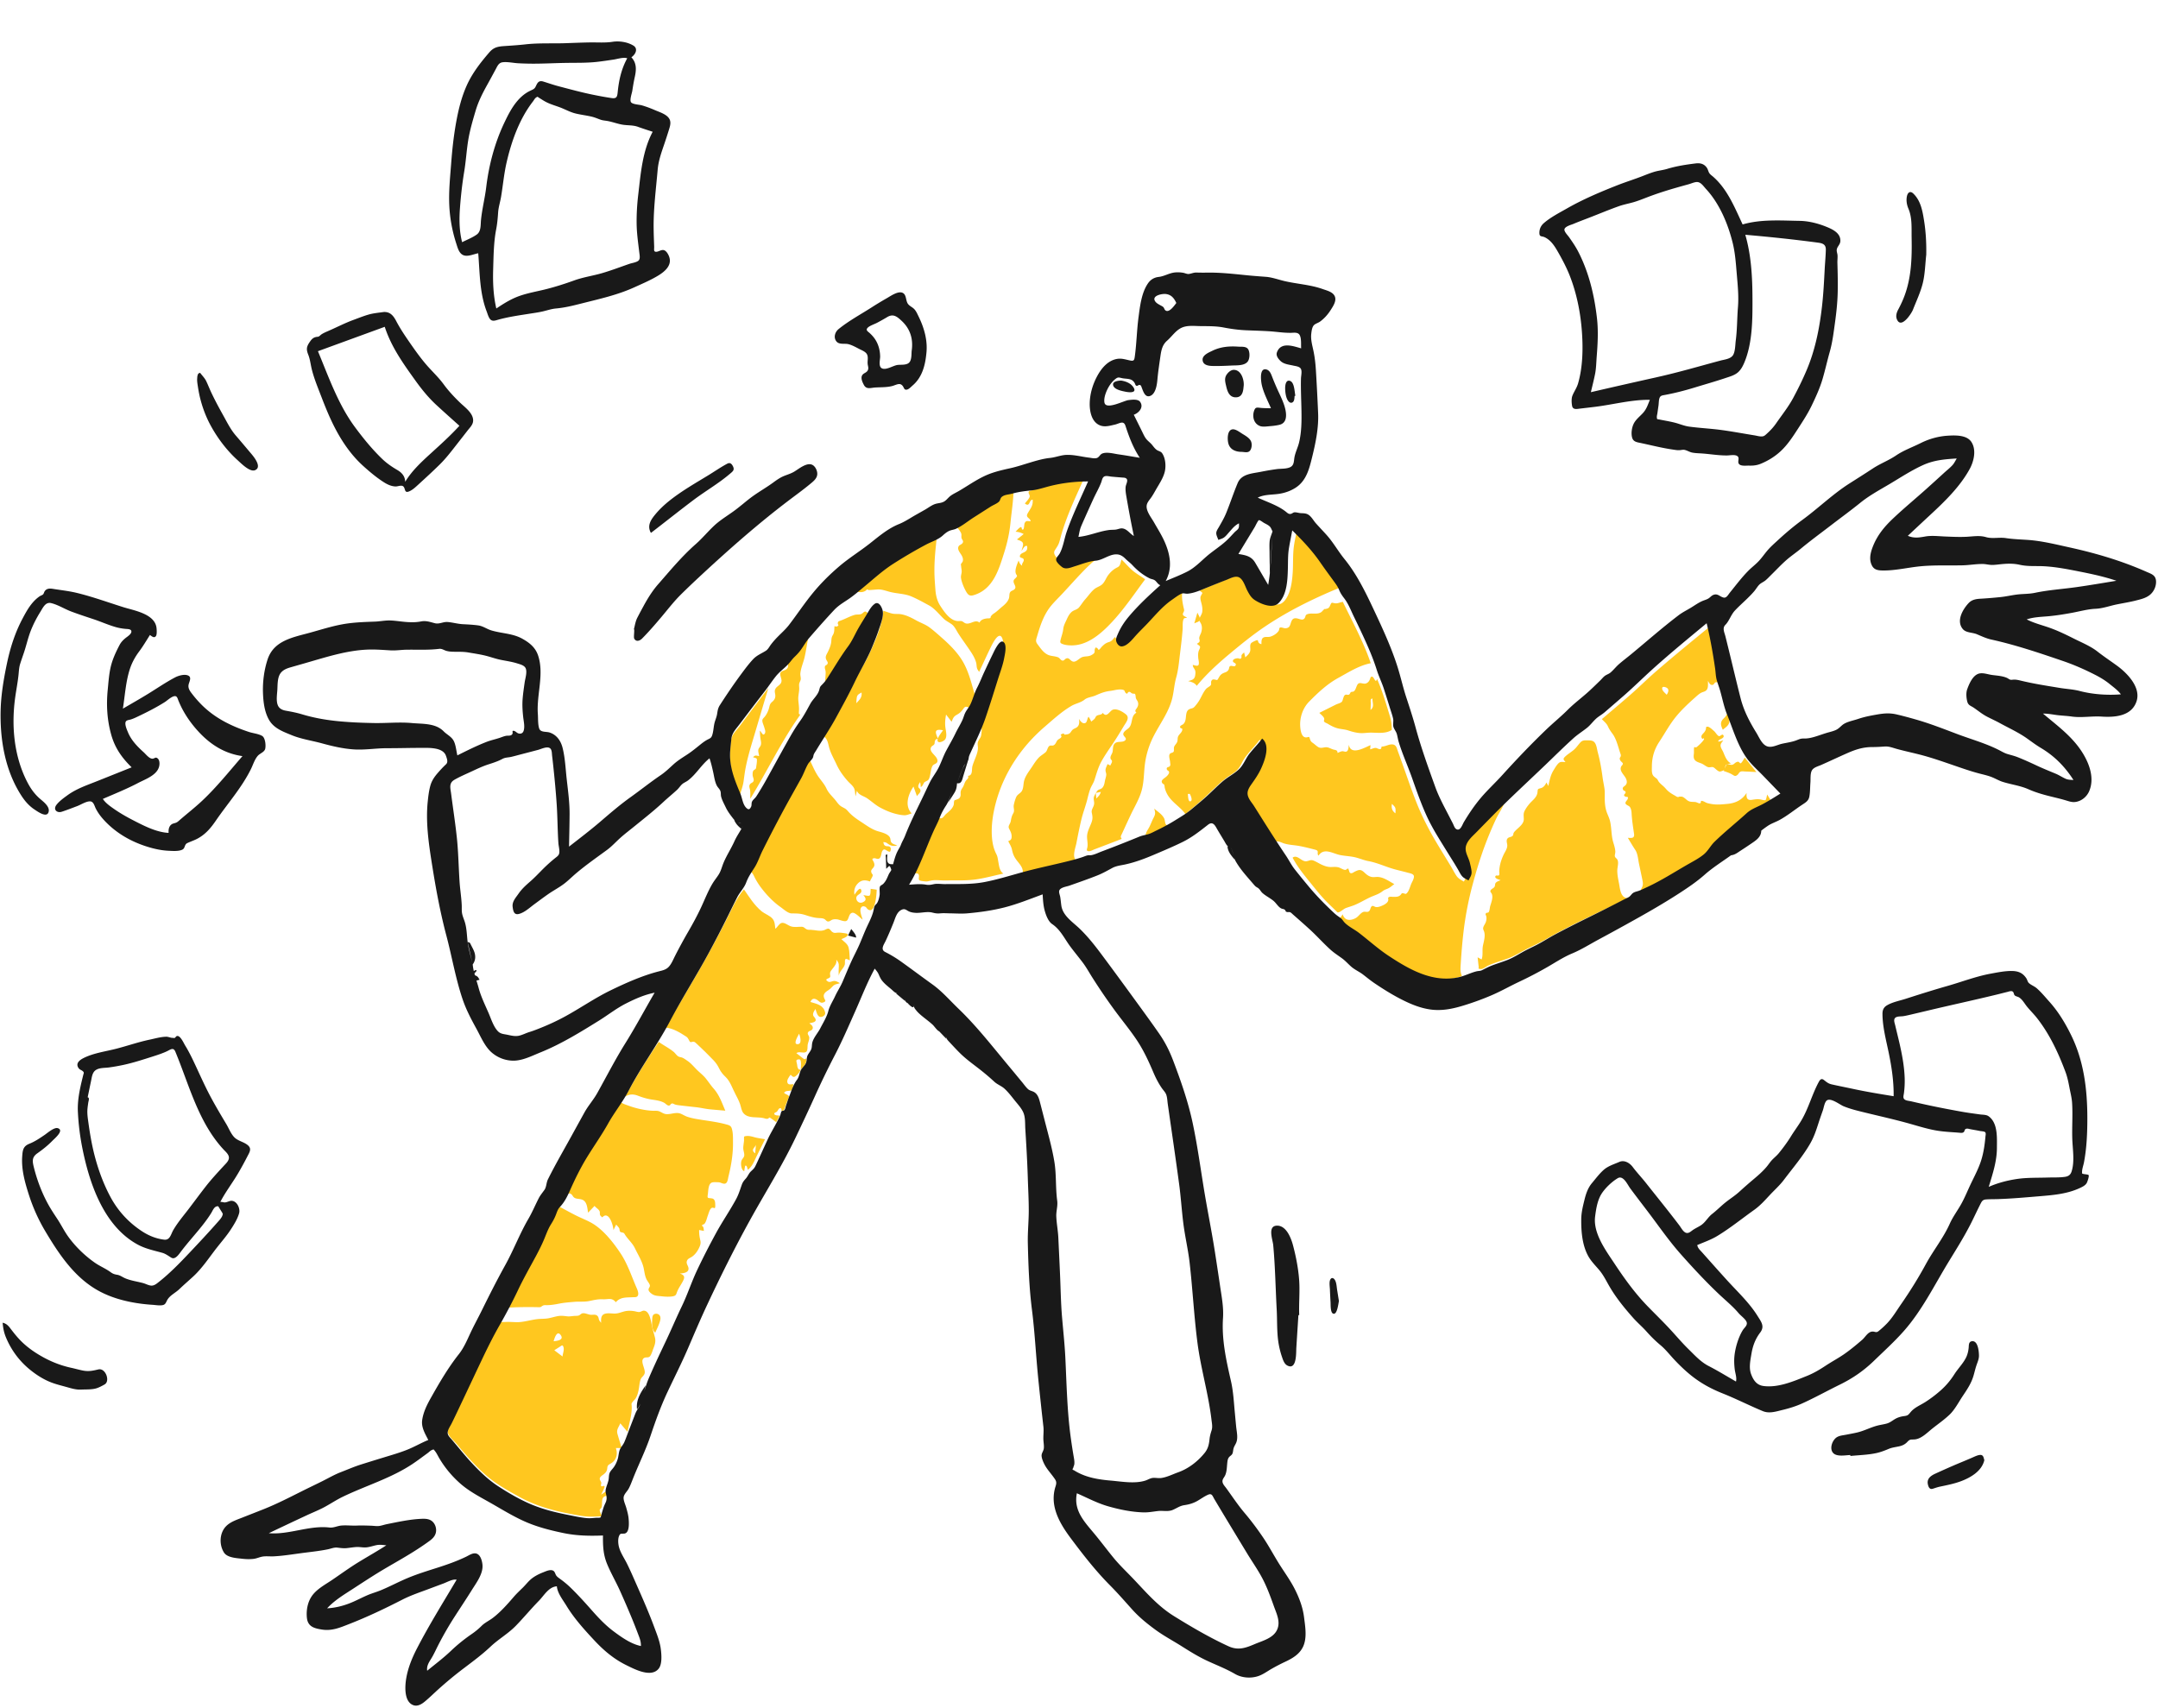 <svg xmlns="http://www.w3.org/2000/svg" xmlns:xlink="http://www.w3.org/1999/xlink" width="791" height="626"><defs><path d="M.184 0h11.543v52.707H.184z"/></defs><g fill="none" fill-rule="evenodd" opacity=".9"><path d="M426.73 300.056c-.808-1.602-2.418-2.51-3.66-3.63.463 1.565.474 2.028-.256 3.419-.564 1.073-.979 2.232-1.526 3.318-.375.742-.935 1.477-1.2 2.249-.312.904-.274 1.854-.662 2.74 3.73-.769 7.183-3.032 10.487-5.126-.57-.143-2.097-.248-2.542-.758-.365-.417-.342-1.621-.64-2.212M539.817 324.158c1.483-5.525 3.183-10.996 5.273-16.319 1.023-2.607 2.14-5.18 3.326-7.715 1.028-2.195 2.821-4.517 3.305-6.871-2.714 2.094-5.012 4.81-7.408 7.27-2.29 2.353-4.68 4.649-6.862 7.105-.89 1-1.715 2.166-1.886 3.536-.186 1.502.582 2.497 1.078 3.82.521 1.383.807 3.055.995 4.518.208 1.6-.401 2.318-1.053 3.695-1.08-.667-2.026-1.067-2.76-2.167-.781-1.168-1.414-2.46-2.143-3.662-1.59-2.62-3.199-5.229-4.778-7.857-3.164-5.272-5.879-10.551-8.096-16.303-2.245-5.824-4.19-11.774-6.364-17.627-.457-1.232-.575-2.55-2.07-2.679-1.107-.094-2.108.524-3.172.71-.263.054-.53.078-.799.07-.015.27-.081.528-.198.77-.303.315-.39.17-.769.117-.439-.063-.731-.372-1.215-.382-.672-.012-1.36.381-2.006.53l.136-1.556c-2.087.87-7.223 3.943-7.927-.112-.154.714-.077 2.03-.813 2.432-.486.267-1.04-.104-1.543-.082-.629.027-1.222.435-1.818.604.054-1.07-.755-1.02-1.517-1.23-.987-.275-1.815-.919-2.866-.828-1.044.092-1.83.496-2.815-.16-.66-.44-1.262-1.028-1.926-1.49-.676-.47-.776-.764-1.018-1.514-.267-.83-.222-.643-1.043-.486-1.759.335-2.241-1.833-2.418-3.29-.431-3.563.748-7.31 3.25-9.84 3.218-3.258 6.602-6.434 10.63-8.638 3.72-2.036 7.71-4.608 11.913-5.385-2.621-7.765-6.682-15.139-10.231-22.502-1.216.175-1.988.772-3.243.454-.99-.25-.952-.167-1.416.865-.417.923-.61 1.044-1.527 1.258-.952.222-.165-.302-.918.38-.337.304-.536.65-.942.888-1.486.876-3.264.141-4.837.63-1.087.34-.618.932-1.22 1.626-.637.733-1.566.24-2.343.045-1.62-.407-2.163.114-2.647 1.66-.36 1.145-.584 1.736-1.834 1.874-.709.08-1.742-.582-2.228-.163-.186.16-.157.658-.256.877-.18.398-.462.712-.777 1.007-.64.597-1.485 1.061-2.308 1.33-.783.257-1.563.007-2.304.227-1.167.343-1 1.589-1.046 2.561-.626-.213-.776-.207-1.115-.731-.155-.24-.026-.61-.363-.736-.29-.107-1.98.758-2.231 1.026-.738.781-.169 2.026-.425 2.989-.253.957-1.093 1.622-1.769 2.285l-.446-1.824c-.333.369-.774.615-.946 1.1-.09.25.086.614-.051.865-.388.704-.67.212-1.274.185-.533-.024-1.995.264-1.818 1.132.121.584 1.235.55 1.036 1.311-.241.928-1.384.207-1.887.36-.658.2-.454.775-.72 1.318-.468.953-1.245.973-2.085 1.387-.83.409-1.186.96-1.62 1.75-.54.984-.468.712-1.432.537-.592-.108-.916-.012-1.202.53-.233.442.048 1.037-.158 1.444-.254.502-1.388.998-1.808 1.495-1.14 1.349-1.733 3.086-2.695 4.556-.427.65-.908 1.274-1.421 1.857-.689.783-1.058.59-1.927.966-1.409.61-1.184 2.564-1.443 3.82-.135.647-.346 1.237-.847 1.691-.3.271-1.297.523-1.157 1.129.169.731 1.01.038.766 1.135-.194.875-1.245 1.514-1.543 2.38-.205.596-.056 1.194-.265 1.795-.228.655-.787 1.119-1.09 1.728-.304.613.018 1.447-.237 1.91-.298.54-1.197.315-1.505 1.022-.338.772.18 2.079.22 2.902.027.526.247 1.115-.222 1.505-.398.332-1.262.19-.966 1.127.137.433.796.402.811 1.04.012.49-.602 1.18-.928 1.482-.871.805-2.438 1.403-1.453 2.611.169.208.407.138.56.414.18.321.16.868.246 1.224a9.31 9.31 0 0 0 .98 2.437c1.663 2.902 4.702 4.465 6.582 7.132 2.784-2.372 5.623-4.675 8.27-7.207 2.247-2.147 4.433-4.382 6.949-6.21 1.298-.946 2.753-1.672 3.868-2.857 1.066-1.131 1.552-2.63 2.4-3.916 1.665-2.525 3.925-4.57 5.687-7.02 2.837 2.265 1.132 7.266.013 10.057-.683 1.707-1.58 3.321-2.6 4.844-.865 1.29-2.031 2.544-2.524 4.05-.4 1.22-.065 2.306.554 3.382.889 1.542 1.957 3.006 2.903 4.516 2.3 3.674 4.602 7.348 6.904 11.022 1.064-1.306 2.54-.26 3.769.116 1.8.551 3.708.578 5.549.92 1.931.357 3.874.86 5.776 1.348 1.704.437.484 1.153 1.235 2.2 2.052-3.096 5.253-.745 7.988-.217 1.717.332 3.564.398 5.243.768 1.696.373 3.34 1.118 5.1 1.448 3.32.62 6.245 2.063 9.478 2.962 1.708.476 3.44.857 5.146 1.334.606.17 1.687.323 1.975 1 .341.803-.63 2.35-.915 3.023-.426 1.002-.801 2.563-1.556 3.362-.585.618-.684.203-1.36.115-.782-.103-.478.097-1.074.668-.737.707-1.677.63-2.615.634-.428.001-1.269-.15-1.624.122-.5.382-.102.446-.195 1.09-.16 1.129-1.77 1.838-2.707 2.205-.6.235-1.238.414-1.884.31-.405-.066-.856-.509-1.28-.378-.602.185-.655 1.307-1.033 1.751-.7.822-1.48.099-2.336.47-1.025.444-1.69 1.655-2.675 2.197-1.952 1.075-4.085 1.025-4.799-1.373-.435.744-1.406 1.872-1.15 2.682.227.718 1.093 1.31 1.678 1.704 1.712 1.154 3.39 2.302 5.015 3.588 3.737 2.955 7.3 6.146 11.352 8.666 3.988 2.482 8.174 5.146 12.7 6.475 4.647 1.362 9.533 1.186 14.104-.427-.54-1.393-.564-2.262-.472-3.79.09-1.442.185-2.885.293-4.327.217-2.879.484-5.754.834-8.619a122.692 122.692 0 0 1 3.318-16.975m-103.63-30.387c-.707-.003-.696-2.085-.799-2.705l.7-.037c.286.374 1.335 2.746.098 2.742m74.014.936c1.41 1.365 1.41 1.365 1.279 3.463-1.208-.903-1.547-1.912-1.28-3.463M593.428 323.812c-.302-1.57-.657-3.21-.615-4.812.03-1.156.61-2.826.005-3.887-.256-.451-.77-.645-.896-1.172-.1-.423.18-1.226.164-1.684-.04-1.187-.417-2.325-.757-3.458-.772-2.567-.572-5.174-1.179-7.76-.331-1.418-1.076-2.668-1.454-4.067-.344-1.274-.46-2.596-.489-3.908-.03-1.4.091-2.774-.127-4.166-.203-1.298-.487-2.577-.66-3.88-.41-3.103-.935-6.152-1.757-9.18-.311-1.145-.445-3.03-1.375-3.861-.676-.604-1.638-.547-2.484-.566-.961-.02-1.75-.043-2.455.69-.9.936-1.514 1.985-2.538 2.848-1.043.879-2.313 1.606-3.267 2.575-.748.762-.385 1.075.281 1.839-.952.038-1.705-.286-2.452.358-.761.656-1.395 1.8-1.916 2.641-1.172 1.896-1.442 3.67-1.927 5.792-.23-.432-.46-.863-.688-1.295-.416.875-.986 1.77-1.988 2.057-1.227.353-1.178.208-1.296 1.522-.172 1.889-1.86 2.939-2.987 4.28-.633.754-1.255 1.62-1.702 2.49-.573 1.112-.34 1.896-.33 3.086.015 1.783-1.828 2.985-2.976 4.147-.359.362-.558.538-.781.999-.165.343.001.582-.302.937-.548.64-1.55.368-2.016 1.172-.437.754.004 1.59.016 2.373.02 1.252-.837 2.33-1.349 3.426-.556 1.19-1.013 2.431-1.292 3.713-.16.74-.266 1.49-.303 2.246-.018.35.177 1.248-.083 1.544-.334.384-.948-.143-1.26.287-.644.884 1.424 1.365 1.82 1.545-.51.26-1.169.417-1.6.81-.572.522-.279.887-.55 1.504-.297.674-1.158.788-1.475 1.379-.324.605.19.786.42 1.332.56 1.333-.21 3.188-.59 4.472-.153.515-.223 1.885-.59 2.262-.235.24-.702.103-.908.315-.43.442-.038.67.073 1.232.141.71.043 1.443-.206 2.12-.234.639-.719 1.205-.898 1.86-.196.72.15 1.002.344 1.702.43 1.564-.13 3.401-.455 4.926-.381 1.775.107 3.525-.513 5.145l-1.46-.78.272 2.415c.046.396.09.794.135 1.19-.143.498.012.714.463.647.847.323 2.305-.911 3.057-1.247 2.258-1.013 4.656-1.672 6.982-2.515 2.417-.874 4.488-2.16 6.735-3.348 2.316-1.223 4.734-2.233 7-3.544 9.81-5.67 20.306-10.259 30.458-15.31-2.727.065-2.908-3.51-3.279-5.438M647.75 291.271c-.109.36-.324 1.852-.628 2.06-.276.187-1.577-.225-1.928-.274-1.107-.156-1.977-.006-3.053.16-1.85.285-2.08-.86-1.942-2.531-1.63 2.601-4.069 3.76-7.078 4.027-1.345.12-2.79.275-4.137.215a15.424 15.424 0 0 1-3.104-.489c-.619-.164-1.158-.596-1.741-.759-1.278-.354-.19.675-1.149.84-.246.041-1.12-.427-1.475-.48-.571-.084-1.157-.04-1.728-.12-1.296-.18-1.658-.935-2.641-1.579-.516-.337-.888-.327-1.474-.297-.645.033-.18.284-.911.09-.236-.063-.647-.367-.835-.472-1.354-.75-2.405-1.404-3.396-2.584-.725-.864-1.68-1.486-2.404-2.343-.26-.309-.386-.67-.613-.985-.294-.41-.325-.316-.71-.635-.442-.364-.79-.578-1.031-1.115-.412-.915-.287-2.119-.28-3.094.029-3.322.882-6.21 2.72-8.98 1.994-3.01 3.71-6.225 5.985-9.044 2.057-2.55 4.562-4.893 7.01-7.075.692-.617 1.45-1.34 2.263-1.797.529-.297 1.193-.392 1.696-.723 1.196-.788.794-2.46.902-3.692.299.65.771 1.625 1.635 1.495.568-.085.641-.703 1.064-.91.327-.16.683-.035 1.03-.04-.777-6.695-1.939-13.484-3.561-20.035-6.462 5.268-12.93 10.577-19.235 16.033-3.251 2.814-6.292 5.855-9.532 8.683-3.405 2.972-6.872 5.873-10.309 8.808.786.897 1.72 1.54 2.213 2.651.453 1.02 1.007 1.813 1.675 2.71 1.51 2.031 2.066 4.906 2.903 7.264.166.464.209.602.12 1.001-.055.243-.33.438-.362.738-.039.379.121.648.325.956.19.29.791.652.812 1.01.026.426-.435.669-.614 1.05-.792 1.677 1.203 3.087 1.794 4.509.325.78.44 1.55-.127 2.253-.464.575-1.39.732-.991 1.703.249.609 1.114.363.92 1.16-.106.428-.986.761-.237 1.306.606.44 1.427-.18 1.024.983-.18.52-.945.992-.792 1.605.15.597 1.188.783 1.564 1.273.474.618.628 1.595.666 2.349.133 2.568.521 4.922.89 7.465.248 1.703-.768 1.644-2.267 1.524.887 1.49 1.757 2.984 2.716 4.43.939 1.415 1.032 3.492 1.386 5.135.426 1.976.837 3.956 1.245 5.932.186.902.293 1.775-.136 2.628-.494.981-.487.986-.392 2.055 4.901-2.244 9.568-4.808 14.264-7.452 2.25-1.267 4.506-2.529 6.736-3.832 1.756-1.026 3.496-2.153 4.713-3.806 2.824-3.84 6.734-6.701 10.334-9.834 1.831-1.593 3.584-3.617 5.751-4.758 2.097-1.105 4.302-2.053 6.416-3.149l-1.959-3.217m-37.154-39.294c1.405.541.97 1.722.33 2.724-.509-.567-1.433-1.261-1.628-2.025-.24-.948.49-1.01 1.298-.7" fill="#FFC107"/><path d="M496.351 331.847c1.978-.798 3.836-1.941 5.771-2.852 1.679-.79 3.17-1.113 4.655-2.282.621-.49 1.178-.646 1.884-.943.895-.378 1.616-1.123 2.429-1.658-1.869-.976-3.662-2.39-5.802-2.604-.95-.095-1.858.19-2.793-.081-.95-.276-1.658-.872-2.374-1.55-1.299-1.228-1.932-1.117-3.524-.336-.38.188-.915.632-1.354.58-.71-.085-.561-.543-.823-1.091-.24-.499.122-.522-.39-.582-.309-.035-.488.409-.84.45-.666.08-1.842-.712-2.486-.897-1.083-.31-1.952-.129-3.05-.15-1.137-.022-2.215-.4-3.242-.878-.937-.436-1.824-1.014-2.775-1.415-1.238-.522-1.544-.011-2.747.175-1.83.284-3.329-2.625-5.097-1.313 2.08 3.958 5.097 7.407 7.862 10.858 1.488 1.853 2.999 3.674 4.662 5.355.749.758 1.518 1.496 2.283 2.237.347.338.697.673 1.042 1.014.62.61.544.77 1.207.508.89-.352 1.63-1.198 2.604-1.55.962-.346 1.947-.612 2.898-.995M502.114 249.092c-.296.665-.64 1.133-1.333 1.425-.989.416-2.228-.507-2.948.145-.724.657-.794 2.342-1.709 2.85-.293.163-.588.006-.938.221-.3.184-.356.681-.663.875-.503.317-.873-.085-1.336.086-.52.19-.65.745-.826 1.225-.173.472-.224 1.095-.617 1.441-.477.421-1.518.658-2.08.939-2.023 1.01-4.044 2.023-6.068 3.035.522.622 1.728 1.382 1.8 2.237.05.584-.36.612.084 1.107.201.224.957.511 1.21.665 1.04.635 2.102 1.205 3.271 1.564 1.39.429 2.82.41 4.202.866 1.452.479 2.888.876 4.421.977 1.308.084 2.573-.167 3.876-.164 2.443.006 5.57.496 7.694-1.018-.045-1.75-.125-3.084-.633-4.792a356.324 356.324 0 0 0-1.434-4.692c-.987-3.152-2.007-6.197-3.35-9.21-.5 1.985-1.048-.735-1.815-.822-.564-.065-.632.649-.808 1.04m.96 7.006c-.068 1.582.81 2.961-.707 4.172l.082-2.359c.027-.819-.311-1.74.625-1.813M631.773 282.637c1.177.43 2.129.68 3.209 1.34.798.488 1.097.737 1.887.09.43-.35.552-.918 1.085-1.16.526-.24 1.2-.088 1.74-.071 1.365.04 2.727.128 4.09.193l-4.26-5.292c-.284.43-1.08 2.037-1.567 2.102-.146.02-.548-.54-.787-.581-.256-.045-.452.065-.686.153-.602.227-.916.848-1.577.962-.647.114-1.337-.267-1.978-.34-.233.64-.787 1.785-1.156 2.604M633.77 265.092c.401-1.192-.123-2.505.178-3.726-.12-.222-.243-.445-.364-.667-.39.702-.664 1.403-1.167 2.042-.419.532-1.039.956-1.345 1.577-.557 1.128-.07 2.139.41 3.224.84-.788 1.903-1.31 2.288-2.45" fill="#FFC107"/><path d="M625.92 266.405c-.759-.047-.504.361-.66.966-.1.382-.305.711-.528 1.02-.446.622-1.438 1.2-.983 2.133.388.792.495-.146.841.257.363.421-2.508 3.092-2.914 3.216-.22.068-.43-.216-.648-.048-.196.152-.096 1.843-.134 2.183-.097.891-.237 1.848.377 2.546.713.81 1.991.949 2.875 1.451.606.344 1.16.809 1.81 1.06.682.266 1.323-.105 1.919.046.447.113 1.264.991 1.703 1.27.59.374.704.435 1.327.239.343-.108 1.013-.317 1.264-.61.38-.443.12-.458.222-1.098.184-1.166 1.302-.93 2.108-1.194-1.492-.634-2.185-2.5-2.813-4.029-.277-.674-.887-1.504-1.005-2.242-.145-.925.527-1.454.967-2.178-.528.181-2.612 1.002-1.548-.09.331-.34 2.236-.775 1.565-1.795-.404-.612-1.097.507-1.612.347-.598-.185-1.223-1.357-1.7-1.767-.575-.495-1.684-1.635-2.433-1.683M419.573 280.863c.291-2.856 1-5.66 2.06-8.322 2.177-5.47 6.18-10.079 7.838-15.772.797-2.739.865-5.582 1.641-8.33.817-2.894 1.057-5.912 1.424-8.889.362-2.933.726-5.868.946-8.816.08-1.058-.086-2.552.27-3.55.296-.838.607-.487 1.353-.734-.473-.354-1.485-.598-1.537-1.255-.034-.45.436-.899.458-1.39.018-.403-.138-.825-.22-1.21-.451-2.116-1.07-5.366.265-7.244-.69-.18-.953-.424-1.626-.182-.727.261-1.484.916-2.132 1.35-1.289.86-2.571 1.735-3.75 2.749-2.218 1.91-4.1 4.17-6.077 6.326-1.969 2.148-3.998 4.267-6.015 6.37-1.568 1.633-4.044 4.113-5.808 1.573-.66.743-1.106 1.51-2.108 1.81-1.222.368-1.77.812-2.71 1.748-.19.19-.776 1.011-1.004 1.073-.463.126-.18-.16-.51-.42-.521-.407-.762-.675-1.046.302-.127.435.07.87-.18 1.29-.233.39-.885.741-1.277.93-.913.439-1.894.302-2.85.537-1.58.386-2.766 2.654-4.35 1.38-.576-.464-1.004-1.145-1.841-.78-.623.273-.795 1.066-1.624.674-.435-.205-.75-.833-1.255-1.072-.356-.168-.746-.257-1.129-.337-.848-.18-1.72-.219-2.527-.561-1.756-.744-2.856-2.472-3.967-3.946-.829-1.099-.489-1.712-.12-2.984a73.313 73.313 0 0 1 1-3.228c.72-2.116 1.593-4.191 2.794-6.08 1.396-2.195 3.31-3.972 5.082-5.85 3.686-3.904 7.204-8.053 11.151-11.69.742-.682 1.97-1.387 1.946-2.529-.027-1.253-1.475-.772-2.349-.631-2.347.377-4.556 1.315-6.823 1.993-1.253.375-2.957 1.171-4.2.442-1.173-.69-2.975-2.42-2.166-3.79.621-1.051 1.26-1.797 1.647-3.013.346-1.085.598-2.202.924-3.294.772-2.592 1.694-5.137 2.697-7.648 1.914-4.791 4.145-9.443 6.204-14.171-6.75.024-13.026 1.459-19.518 3.183.243.645.725 1.582.436 2.287-.355.869-1.52.466-1.87 1.054-.413.695.61 1.205.215 2.108-.333.758-1.17 1.595-1.671 2.259 1.942 1.523 1.385-1.337 2.847-1.4.207 2.254-.809 3.218-1.826 5.01-.907 1.597.855 1.591 1.106 2.867-1.02.08-1.67-.446-2.214.714-.232.494-.114 2.386-.72 2.385-.448 0-.236-.806-.588-.914-.437-.133-1.724 1.394-2.03 1.675 1.217.106 1.87.295 2.984.863a78.128 78.128 0 0 1-2.47 1.971c.686.36 1.889.532 2.183 1.365.273.774-.358 2.074-.498 2.839.344-.435.883-1.488 1.38-1.744.654-.337.798.066.685.92-.21 1.568-2.233 1.289-2.627 2.52-.392 1.217 1.444.506 1.381 1.745-.035.706-.9 1.237-.564 2.016-.855-.589-.94-.9-1.341-1.937-.453 1.23-1.37 3.157-1.077 4.5.24 1.097.96.895.071 1.858-.33.358-.766.623-.822 1.144-.129 1.203 1.495 2.287.077 3.244-.551.371-1.11.37-1.435 1.07-.281.606-.123 1.462-.366 2.126-.483 1.322-1.543 2.242-2.596 3.102-.941.769-1.819 1.68-2.831 2.33-.55.355-.76.572-1.154 1.062-.168.209-.004.433-.222.621-.254.22-.846.143-1.166.177-1.053.113-2.348.425-2.794 1.558-1.178-1.077-2.567-.014-3.825.26-.626.137-1.19.136-1.738-.239-.874-.598-.825-.671-1.94-.606-3.111.18-5.36-3.277-6.88-5.601-1.106-1.693-1.619-3.723-1.77-5.729-.18-2.356-.375-4.696-.38-7.063-.01-4.962.58-9.793 1.186-14.708-5.941 2.528-11.603 6.004-17.031 9.498-5.413 3.485-10.18 8.022-15.133 12.153 1.152.177 2.233.69 3.394.815.57.062 1.14.041 1.687-.154.3-.108.578-.256.837-.444.247-.409.547-.457.9-.146 1.15.006 2.225-.141 3.384-.208 1.467-.084 2.969.492 4.37.865 2.62.698 5.468.636 7.964 1.696 2.185.928 4.436 2.178 6.517 3.313 2.004 1.093 3.659 3.246 5.299 4.825.946.91 2.037 1.358 3.05 2.124.98.74 1.643 2.224 2.292 3.245 1.567 2.468 3.355 4.777 4.925 7.233.702 1.098 1.319 2.275 1.66 3.543.176.647.134 1.352.303 1.983.15.564.497.912.785 1.406 1.344-2.859 2.655-5.732 4.035-8.573.53-1.091 2.935-6.346 4.263-4.134 1.143 1.904.085 5.516-.495 7.477-.778 2.63-1.614 5.243-2.44 7.858-1.64 5.188-3.186 10.434-5.139 15.512-.126.328-.355.72-.41 1.067-.096.603-.274.24.1.7.192.234.696.213.873.489.322.502.054 2.13-.022 2.7-.145 1.084-.79 1.509-1.155 2.453-.32.824.022 1.73-.045 2.585-.164 2.115-1.452 4.32-2.012 6.381-.357 1.307.216 3.477-1.651 3.57.39.822-.182 1.107-.635 1.649-.563.672-.66 1.391-1.05 2.19-.342.702-.82 1.166-.96 1.882-.128.651.106 1.305-.176 1.952-.331.764-.835.811-1.521 1.096-.662.277-.443-.094-.72.532-.122.276-.05.942-.139 1.265-.422 1.523-1.733 2.452-2.845 3.447-.417.373-.993 1.272-1.482 1.48-.715.308-1.682-.418-2.338-.134-.602.26-1.42 2.688-1.685 3.272-.562 1.242-1.101 2.497-1.642 3.749-1.983 4.585-3.94 9.18-5.906 13.773.744.047 2.055-.67 2.744-.27.789.46.159 1.555.414 2.205.182.464 1.476.51 2.079.595 1.002.144 1.486-.109 2.416-.295 1.605-.323 3.56.01 5.205-.026 3.644-.08 7.367.133 10.985-.357 3.465-.469 6.833-1.456 10.254-2.154-1.484-.964-1.595-3.03-1.905-4.62-.171-.882-.204-1.57-.614-2.39-.475-.952-.873-1.91-1.135-2.948-1.02-4.029-.658-8.88.158-12.914 1.67-8.244 5.286-15.782 10.42-22.374 2.456-3.151 5.227-6.013 8.244-8.615 3.08-2.655 6.259-5.577 9.78-7.626 1.596-.929 3.382-1.148 4.806-2.295 1.093-.88 2.727-.953 4.024-1.529 1.81-.804 3.344-1.428 5.32-1.66 1.456-.171 3.127-.768 4.6-.45 1.008.217.584.665 1.142 1.192.736.696.527-.213 1.132-.384.51-.143.78.36 1.18.548.181.086 1.02.146.98.115.43.318.267 1.292.485 1.778.235.525.617.9.741 1.481.167.779-.043 1.34-.414 1.957-.411.681-.966.985-.187 1.75-2.218 1.21-1.169 4.124-2.895 5.676-.586.527-1.863 1.223-1.923 2.116-.064.963 1.611 1.493.648 2.376-.876.802-2.565.238-3.558.935-1.002.702-.81 2.076-.988 3.147-.137.82-1.018 1.746-.757 2.57.17.543.553.498.52 1.07-.027.463-.46 1.044-.624 1.48l-1.007-.555c-.22.607-.56 1.184-.693 1.822-.157.748.116 1.14.213 1.827.099.69-.365 1.833-.502 2.635-.158.92-.334 1.883-1.047 2.544-.423.392-.958.412-1.403.705-.415.273-.569.675-.87 1.06l1.854-.38c-.345 1.141-.82 1.574-1.666 2.42l-.202-2.046c-.281.685-.725 1.211-.753 1.974-.024.652.21 1.3.154 1.969-.109 1.304-1.136 2.075-.855 3.363.338 1.558.365 2.363-.236 3.875-.527 1.325-1.216 2.63-1.441 4.053-.253 1.608.346 3.063.052 4.692-.135.756-.496 1.265.335 1.423.742.14 1.609-.414 2.283-.669 3.329-1.258 6.648-2.541 9.97-3.816-.521-.888-.373-.901.088-1.897l1.038-2.252c.734-1.595 1.47-3.189 2.224-4.775 1.399-2.954 3.179-5.838 4.014-9.021.754-2.875.75-5.807 1.05-8.741M238.977 486.154c-.356-1.532-.786-5.719-3.06-5.661-.545.014-1.078.508-1.721.498-.55-.009-1.072-.202-1.609-.294-1.175-.203-2.454-.247-3.62.03-1.356.324-2.382.863-3.824.83-1.03-.023-2.1-.202-3.124 0-1.756.345-1.773 1.871-1.664 3.397-.261-.353-.568-.633-.744-1.037-.2-.456-.158-.946-.493-1.358-.665-.821-1.537-.536-2.446-.55-1.027-.016-2.278-.813-3.291-.516-.45.132-.751.596-1.222.76-.419.144-.865.136-1.3.15-.974.028-1.989.262-2.86.168-1.236-.134-2.274-.305-3.531-.08-1.173.208-2.309.581-3.48.795-1.301.237-2.618.156-3.93.295-2.615.28-5.248 1.211-7.89 1.13-1.384-.044-2.713-.161-4.103-.064-.429.03-1.381-.076-1.747.13-.408.231-.766 1.302-1.023 1.733-2.782 4.653-4.944 9.673-7.267 14.564-2.415 5.085-4.821 10.176-7.248 15.257-1.14 2.39-2.537 4.75-3.524 7.202-.912 2.268 1.699 4.15 3.035 5.743 3.272 3.903 6.587 7.768 10.391 11.17 3.832 3.427 8.287 5.896 12.773 8.36 4.603 2.53 9.527 4.176 14.635 5.357 2.625.607 5.276 1.096 7.932 1.545 2.661.45 4.967.28 7.64.171-.209-.632-.967-1.775-.807-2.443.045-.187.463-.47.575-.686.153-.294.169-.618.204-.939.172-1.534-.3-3.076 1.72-3.45l-.023 2.533c1.08-1.35.612-2.939.159-4.432l-2.155 1.498c.172-.395 1.52-2.883 1.231-3.154-.288-.269-.903.328-1.207-.012-.249-.278.105-.852.049-1.184-.092-.533-.622-.984-.567-1.554.076-.76 1.103-1.261 1.608-1.71.739-.659 1.06-1.148 1.142-2.128.114-1.355.743-1.226 1.812-2.043 1.728-1.32 2.003-3.323 1.347-5.32l2.139.024c-.512-1.708-1.044-3.414-1.542-5.126-.494-1.691.45-2.474 1.012-3.962l2.665 3.137c.546-3.081 1.645-6.143 1.53-9.309-.036-.981-.223-.94.287-1.626.366-.493.855-.858 1.186-1.4.65-1.065.926-2.293 1.145-3.506.203-1.126.262-2.378.68-3.45.317-.81 1.155-1.207 1.428-2.113.472-1.571-1.84-4.588-.25-5.643.811-.538 1.704.123 2.338-.817.544-.806.828-1.96 1.184-2.852.566-1.424.872-2.543.47-4.06-.35-1.335-.733-2.652-1.045-3.998m-33.45 3.29c1.35 1.884-1.502 2.145-2.603 2.27.25-.828 1.18-4.262 2.603-2.27m.68 7.861l-3.025-2.296 1.99-1.259c.72-.454 1.065-.906 1.374.138.326 1.098-.283 2.313-.34 3.417M268.206 413.628c-.3-.892-.871-1.098-1.743-1.347-3.75-1.068-7.6-1.41-11.42-2.101-1.085-.196-2.161-.446-3.206-.806-.875-.303-1.675-.876-2.534-1.162-1.712-.571-3.55.437-5.29.199-.89-.122-1.6-.722-2.432-1.02-.682-.246-1.33-.157-2.047-.174-1.388-.032-2.774-.224-4.134-.487a31.524 31.524 0 0 1-4.937-1.361c-1.06-.392-2.678-.852-3.41-1.755-2.078 2.656-3.877 5.47-5.473 8.435-1.555 2.884-3.518 5.568-5.344 8.287-3.717 5.543-6.561 11.595-9.28 17.667 1.245-.446 2.16-.932 2.95.392.745 1.25 1.784.953 3.137 1.295 2.169.548 2.193 3.01 2.516 4.875l2.369-2.476c.515.688 1.404 1.1 1.806 1.872.256.496.05.916.188 1.379.128.43.532.635.822.957 2.424-2.602 4.01 2.83 4.116 4.65l1.002-2.017c.35.455.847.86 1.107 1.378.162.323.105.869.284 1.14.268.406.48.257.902.399.68.23.55.178.905.75 1.071 1.727 2.77 3.133 3.64 4.967 1.093 2.306 2.645 4.72 3.205 7.211.321 1.427.4 2.748 1.01 4.103.32.714.925 1.354 1.21 2.047.353.864-.428 1.139-.408 1.885.019.752 1.189 1.583 1.78 1.868.932.448 2.083.433 3.096.552 1.304.152 2.859.24 4.161-.026 1.135-.233 1.1-.81 1.488-1.76.46-1.127 1.188-2.182 1.784-3.24.89-1.575 1.346-2.637-.842-3.323 1.3-.103 3.426-.297 3.168-2.053-.123-.843-.817-1.463-.623-2.364.196-.92.94-1.17 1.666-1.593 1.374-.8 2.455-2.423 3.053-3.859.333-.798.46-1.431.257-2.279-.321-1.337-.457-2.418-.444-3.814.585.115 1.17.23 1.754.343-.083-.535-.066-.953-.263-1.456-.065-.163-.464-.323-.42-.542.073-.38.592-.327.842-.577.648-.641.96-2.246 1.276-3.065.3-.778.508-1.736 1.004-2.414.925-1.264 1.757.706 1.722-1.206-.018-.97.032-2.398-1.15-2.642-1.406-.29-1.864.236-1.582-1.46.199-1.2.101-3.82 1.45-4.356.644-.255 1.655-.129 2.346-.127.83.003 1.439.496 2.198.537 1.272.067 1.359-1.752 1.585-2.661 1.002-4.042 1.69-8.185 1.655-12.36-.014-1.647.064-3.711-.472-5.305" fill="#FFC107"/><path d="M337.492 288.557c.689-.45.536-.44.897-1.024.28-.454.245-.708.783-.979 1.09-.546 1.248-.53 1.633-1.866.335-1.164.387-2.861 1.006-3.912.444-.752 1.688-.717 1.796-1.701.208-1.913-3.193-3.195-2.359-5.07.25-.558.893-.683 1.204-1.154.188-.288.112-.693.194-1.01.183-.712.397-.851 1.083-.982-.102.324-.132.617-.037.846.366.886 2.208.025 2.657-.525.93-1.133.344-3.201.183-4.483-.219-1.742-.05-3.037.238-4.74l2.03 2.643c.514-1.198.644-1.856 1.85-2.528 1.118-.623 1.57-1.06 2.34-2.063.293-.38.507-.813 1.03-.91.51-.095 1.286.512 1.724.342.271-.106.669-1.418.778-1.65.347-.733.692-1.467 1.038-2.2-1.249-4.154-2.183-8.523-4.253-12.382-1.897-3.536-4.83-6.516-7.826-9.172-1.494-1.324-3.005-2.672-4.59-3.892-1.59-1.226-3.376-1.775-5.104-2.737-1.73-.964-3.728-1.982-5.72-2.257-1.012-.14-2.013.01-3.02-.212-1.115-.246-2.164-.72-3.266-1.007-.512 5.817-3.159 11.531-5.625 16.768-1.122 2.383-2.62 4.542-3.787 6.902-1.174 2.375-2.33 4.746-3.586 7.08-2.585 4.811-5 9.854-8.18 14.314-.282.395-.588.668-.473 1.05.032.11.365.352.45.453.254.31.453.667.615 1.031.382.862.511 1.805.77 2.703.595 2.056 1.796 4.127 2.693 6.083 1.027 2.234 2.487 4.236 4.126 6.075.771.866 1.95 1.704 2.363 2.798.323.858.255 1.826.46 2.711l.473-2.038c.6 1.613 2.479 1.922 3.78 2.813 1.647 1.13 3.05 2.466 4.828 3.418 1.793.96 3.678 1.77 5.657 2.272.985.248 2.019.46 3.037.506 1.041.045 1.83-.389 2.8-.673-2.726-2.783-1.27-7.07.666-9.834l1.256 3.53c.41-.776 1.643-1.433 1.207-2.423-.264-.6-.684-.487-.717-1.157-.026-.51.374-1.168.66-1.576.17.62.212 1.176.238 1.819m5.681-20.583c.418-.673 1.867-.339 2.487-.275-.342.57-1.477 1.931-1.881 3.011-.286-.671-1.014-2.08-.606-2.736m-29.3-10.16c.175-2.96.175-2.96 1.922-3.935.272 1.917-.896 2.767-1.922 3.936M326.274 307.237c-.531-1.543-3.22-2.125-4.56-2.53-2.213-.669-4.253-2.215-6.186-3.473-1.851-1.206-3.408-2.316-4.845-3.996-.67-.784-1.265-.992-2.133-1.484-.835-.472-1.373-1.145-1.939-1.91-1.183-1.6-2.8-2.874-3.644-4.705-.854-1.859-2.155-3.112-3.256-4.815-1.288-1.992-2.13-4.241-3.217-6.345-2.48 2.287-3.433 6.11-5.068 9.005a448.238 448.238 0 0 0-5.945 10.921c-3.476 6.573-6.874 13.197-9.991 19.955-.114.248-.683 1.058-.622 1.34.06.278.672.628.854.865.48.62.751 1.35 1.12 2.043a25.848 25.848 0 0 0 2.339 3.59c1.966 2.552 4.301 4.987 6.927 6.833 1.14.803 2.732 2.334 4.119 2.335 1.783 0 3.139-.003 4.883.561 1.699.55 3.18 1.03 4.971 1.137.7.042 1.432.01 2.074.348.459.243.75.828 1.288.9.674.09 1.136-.525 1.782-.706.563-.157 1.15-.137 1.724-.058.838.116 2.732 1.06 3.463.457.79-.65.694-2.74 2.08-2.892 1.03-.113 2.913 1.952 3.694 2.552-.262-1.127-1.302-3.378-.534-4.47.332-.473.741-.527 1.31-.357.66.198.673.693 1.181 1.045 2.755 1.914 3.188-6.003 3.197-7.22l-2.2-.323c-.061.692.017 2.263-.463 2.505-.397.2-1.746-.153-2.222-.195.923 1.066 1.321 1.942-.272 2.644-1.086.478-2.314-.266-2.31-1.575.004-1.37 2.105-1.396 1.84-2.773-.354-1.847-2.18 1.07-2.51 1.577-.28-1.6.107-3.01 1.244-4.157 1.347-1.36 2.743-1.327 4.432-.712.23-.726.648-1.204.906-1.862.31-.787-.07-.626-.358-1.357-.469-1.19.703-1.487 1.003-2.45.18-.574-.01-1.106-.248-1.62-.264-.572-.835-1 .085-1.22.682-.163 1.41.554 2.087.025.734-.573.6-1.916 1.038-2.67.658-1.141 1.211-.353 2.082.06.654.309.86.303 1.008-.45.074-.377.056-.762-.207-1.055-.428-.48-1.101-.223-1.615-.416-.699-.263-.694-.726-.909-1.408 1.258-.004 1.24.403 2.328.988.865.466 1.856.495 2.79.236-.607-.285-1.367-.41-1.894-.856-.669-.568-.455-1.144-.701-1.862M407.806 272.77c1.43-2.122 2.748-4.308 4.06-6.5.795-1.333 2.422-3.128.791-4.426-1.1-.875-3.137-2.148-4.663-1.693-1.294.386-2.235 3.218-3.791 1.171-.39.848-1.446.61-2.128 1.029-.507.31-.494.67-.823 1.097-.338.44-.869.717-1.274 1.093a9.49 9.49 0 0 0-.968-1.791c-.449.61-.392 1.01-.665 1.642-.158.365-.29.615-.705.726-.95.256-1.759-.926-2.172-1.574.194.973.24 2.089-.495 2.858-.572.596-1.42.648-1.962 1.276-.609.704-.694 1.271-1.694 1.495-.193.043-.86.15-1.06.128-.215-.023-.288-.394-.378-.4-.298-.017-.834.295-1.116.395.54.799.276 1.09-.421 1.518-.844.519-.806.584-1.274 1.452-.223.414-.475.783-.93.981-.457.201-1.02-.053-1.404.162-.777.436-.808 1.74-1.442 2.321-.854.784-1.89 1.287-2.693 2.178-.81.897-1.484 1.902-2.132 2.915-1.259 1.964-2.868 3.756-3.219 6.082-.144.958-.174 2.248-.706 3.101-.538.865-1.562 1.143-2.037 2.16-.401.861-.7 1.953-.897 2.878-.237 1.117.41 2.035-.188 3.086-.571 1.001-.732 1.743-.926 2.887-.18 1.061-1.106 1.712-.656 2.671.437.931.908 1.627.96 2.707.057 1.172-.17 1.576-1.24 1.975.532 1.086 1.142 1.944 1.383 3.14.231 1.146.576 2.155 1.221 3.152 1.277 1.97 3.008 3.103 2.75 5.668l20.134-4.684c-2.476-.683-.813-4.88-.508-6.476.56-2.924 1.143-5.86 1.836-8.756.597-2.492 1.545-4.876 2.167-7.364.321-1.29.636-2.586 1.098-3.837.402-1.087 1.137-2.077 1.49-3.148.8-2.432 1.362-4.709 2.627-6.99 1.212-2.184 2.654-4.233 4.05-6.305M198.899 478.69c.542-.312 1.017-.202 1.618-.214 1.552-.032 2.912-.255 4.451-.563 1.843-.369 3.781-.506 5.654-.664 1.795-.151 3.58.079 5.354-.288 1.772-.367 3.198-.731 5.021-.643 1.996.096 3.244-.726 4.726 1.075 1.636-1.905 3.741-1.708 6.092-1.825.843-.043 1.802.155 2.075-.822.254-.91-.375-2.2-.712-2.985-1.787-4.17-3.222-8.54-5.753-12.34-2.48-3.726-5.748-7.9-9.493-10.42-2.03-1.365-4.434-2.23-6.617-3.314-2.366-1.176-4.669-2.478-6.996-3.728-1.376 1.235-1.621 2.852-2.4 4.503-.726 1.539-1.856 2.85-2.533 4.414-1.354 3.135-2.55 6.251-4.163 9.276-3.413 6.393-6.738 12.77-9.901 19.293 4.104-.274 8.084-.323 12.195-.22.806.02.77-.183 1.382-.536M435.5 249.705c1.156.228 2.51.651 3.16 1.725 3.567-4.338 7.728-8.128 12.025-11.716 4.175-3.487 8.405-6.924 12.913-9.969 9.119-6.158 19.005-10.877 29.166-14.993-2.77-3.848-5.484-7.743-8.278-11.57-2.609-3.572-5.778-6.67-8.92-9.757-.513 2.746-1.24 5.537-1.458 8.325-.222 2.808-.085 5.634-.292 8.443-.168 2.282-.453 4.705-1.228 6.868-.6 1.674-1.833 4.09-3.738 4.473-2.599.523-6.783-1.116-8.522-3.075-1.497-1.688-2.159-4.068-3.297-5.988-.78-1.314-1.666-1.923-3.204-1.563-2.301.539-4.573 1.689-6.766 2.564-2.48.99-4.954 1.998-7.435 2.986.152.132 1.076.717 1.097.942.008.07-.648 1.177-.684 1.402-.144.892.211 1.79.407 2.644.209.91.356 1.849.237 2.784-.127.993-.732 1.629-1.008 2.525-.29.944.386 1.346.675 2.217.298.891.233 1.82-.009 2.718-.197.73-.712 1.457-.771 2.206-.032.404.27.882.113 1.286-.155.402-.66.593-.966.843 1.208.96 1.458.858.829 2.2-.453.965-.408 1.962-.337 2.998.04.564.48 2.095.045 2.623-.396.484-1.518-.02-2.048-.085.106 1.055.393.97.801 1.872.266.588.172 1.312.085 1.934-.228 1.608-1.23 1.702-2.592 2.138M233.79 401.676c1.687.64 3.32 1.151 5.113 1.425 1.552.237 3.16.421 4.556 1.187.511.281 1.036.969 1.616 1.01.694.05.517-.425 1.028-.679.488-.242.805.105 1.249.264.66.237 1.34.29 2.041.373 1.935.232 3.872.44 5.809.656 1.743.195 3.412.62 5.15.781 1.834.172 3.67.322 5.505.482-1.21-2.805-2.178-5.72-4.246-8.063-1.048-1.187-1.9-2.487-2.884-3.721-.976-1.225-2.227-2.147-3.332-3.25-1.161-1.158-2.084-2.342-3.475-3.274-.574-.385-1.216-.883-1.859-1.137-.53-.21-1.074-.187-1.552-.518-.562-.388-1.029-1.13-1.565-1.58a18.753 18.753 0 0 0-1.78-1.29c-1.228-.804-2.519-1.516-3.702-2.384a242.067 242.067 0 0 0-12.294 20.055c1.496-.954 2.995-.955 4.622-.337M351.398 194.056c.328.455.698.914.898 1.44.229.604.016 1.15.138 1.72.15.702.93 1.078.365 1.893-.384.556-1.194.624-1.483 1.289-.52 1.192.814 2.447 1.298 3.464.287.606.47 1.237.277 1.893-.118.4-.507.672-.635 1.025-.22.618 0-.01.02.64.02.673.236 1.398.225 2.103-.01.733-.339 1.494-.263 2.212.166 1.575 1.123 3.817 1.926 5.2.696 1.198 1.316 1.656 2.667 1.264 7.209-2.087 9.264-9.363 11.23-15.56 1.165-3.672 1.954-7.244 2.333-11.071.395-4.004 1.063-7.989 1.113-12.02-1.183.223-2.637.213-3.521 1.115-.473.482-.54 1.134-.989 1.57-.618.599-1.832 1.047-2.605 1.516l-11.666 7.074-1.628.987c-.559.339-.697.265-.661.83.028.446.707 1.065.961 1.416M395.477 222.714c-.693.815-1.881.909-2.702 1.644-.796.714-1.3 1.663-1.738 2.647-.581 1.305-1.165 2.234-1.324 3.69-.148 1.352-.655 2.56-.961 3.867-.206.886-.186 1.164.63 1.5 1.135.469 2.552.56 3.759.532 5.784-.13 10.721-4.526 14.59-8.702 4.436-4.787 8.107-10.264 12.019-15.518-1.555-1.144-3.266-2.045-4.733-3.322-1.38-1.201-2.578-2.664-3.928-3.921-.255.634-.32 1.378-.624 1.988-.345.693-.75.777-1.39 1.132-1.152.64-2.122 1.571-2.919 2.656-.732.996-1.166 2.311-2.02 3.175-.799.81-1.875 1.066-2.756 1.69-1.295.92-2.45 2.664-3.535 3.86-.883.976-1.537 2.104-2.368 3.082M280.161 266.73c.176.64.575 1.548.17 2.174-.739 1.142-1.213-.68-1.812-1.021.057 1.042.08 2.076.26 3.104.12.693.3 1.403.11 2.103-.203.749-.867 1.122-.943 1.893-.07.718.245 1.488.292 2.207-1.176-.244-1.42-.42-2.22.41.288.117 1.015.244 1.233.456.318.308.151.159.184.685.043.701-.188 1.838-.277 2.58-.102.858-.584.657-1.01 1.215-.297.388-.3 1.188-.274 1.65.037.636.501 1.373.37 1.998-.16.757-.891.738-1.303 1.277-.538.71-.17 1.296-.025 2.086.196 1.08.056 2.182.101 3.272 6.1-9.946 11.122-20.519 17.817-30.087.164-.233.326-.467.487-.701-.164-.115-.326-.231-.489-.349-.032-.512.044-1.138.048-1.704.006-1.225-.228-2.435-.278-3.656-.055-1.366.36-2.637.346-3.986-.004-.467-.073-.935-.043-1.403.045-.706.477-1.19.588-1.807.112-.632-.189-1.514-.132-2.198.045-.538.15-1.069.274-1.593.33-1.405.88-2.747 1.22-4.149.7-2.88.987-5.845 1.744-8.716-.883 1.08-1.861 2.078-2.739 3.163-.875 1.082-1.484 2.304-2.29 3.428-.68.95-1.482 1.803-2.326 2.61-.703.672-.69.626-.513 1.553.076.397.187.866.088 1.271-.426 1.745-3.032.915-2.814 2.875.11.99.767 1.95.277 2.955-.439.902-1.556 1.284-2.044 2.174-.538.982 0 1.737-.047 2.732-.042.866-.488 1.504-1.133 2.042-.885.739-.895 1.273-1.205 2.402a8.976 8.976 0 0 1-1.325 2.789c-.594.837-1.254 1.048-1.07 2.064.135.736.504 1.476.703 2.203M267.948 281.544c.585 3.449 1.656 6.814 3.26 9.906.465-1.683 1.11-3.285 1.35-5.025.236-1.723.444-3.433.785-5.14.638-3.195 1.517-6.334 2.454-9.45 1.966-6.539 3.862-13.094 5.853-19.625a1615.95 1615.95 0 0 0-7.122 9.432c-1.15 1.538-2.298 3.077-3.445 4.618-.936 1.26-2.58 2.794-2.948 4.355-.418 1.767-.428 3.885-.526 5.701-.095 1.767.045 3.488.34 5.228M302.334 244.685c-.007.462.243.996.284 1.475.049.57-.007 1.145-.044 1.715-.09 1.374-.157 2.751-.234 4.128 2.87-3.595 4.625-8.016 7.26-11.797 1.139-1.637 2.377-3.208 3.268-5.026.978-1.996 1.894-3.988 2.99-5.917.599-1.054 1.211-2.098 1.804-3.155.285-.506.558-.732.348-1.268-.09-.227-.416-.546-.624-.613-.644-.21-1.1.604-1.648.847-.746.331-1.63.12-2.4.329-1.776.483-3.528 1.511-5.28 2.132-.557.198-.952.26-.971.968-.017.628.583.552-.071 1.042-.354.265-.772.091-1.146.017-.118 1.349.064 2.187-.643 3.337-.566.92-.432 1.674-.578 2.685-.168 1.16-.687 2.33-1.18 3.368-.463.975-1.09 1.713-.637 2.81.249.605.856 1.085.423 1.714-.388.563-.909.294-.921 1.209M274.306 416.449c-.302-.013-1.332-.005-1.54.26-.093.117-.032 1.286-.048 1.46-.083.885-.26 1.758-.283 2.646-.025.91.406 1.787.372 2.66-.032.82-.643 1.206-.975 1.91-.439.927-.197 3.605.962 3.977.048-.225.253-1.968.433-2.027.587-.192.746 1.153.875 1.528 1.69-1.262 2.322-3.142 3.22-4.955 1.036-2.087 2.068-4.174 3.101-6.26-1.029-.185-2.065-.333-3.088-.546-.992-.207-2.007-.608-3.03-.653zm2.502 6.335c-1.89-1.236.082-2.152.274-3.136l-.274 3.136zM239.835 481.758c-.865.392-.745 1.739-.82 2.908-.105 1.597.182 2.929 1.153 3.936.51-1.345 2.168-4.243 1.889-5.72-.225-1.19-1.423-1.487-2.222-1.124" fill="#FFC107"/><path d="M437.76 228.517c.762-.377 1.909-.566 2.106-1.271.195-.698-.705-1.967-.965-2.645l-1.142 3.916M308.402 344.276c.634-.302 1.81-.615 2.196-1.258.448-.744-.333-.805-1.015-.911-.805-.127-1.864-.272-2.669-.19-.825.085-1.188.238-1.907-.3-.409-.306-.759-1.005-1.246-1.146-.505-.145-1.147.339-1.61.503-1.616.57-3.224-.031-4.879-.098-.625-.025-1.154.075-1.709-.24-.708-.401-.837-.866-1.75-.885-1.479-.03-2.643.312-4.117-.215-.912-.326-2.114-1.41-3.145-1.2-.959.198-1.574 1.602-2.366 2.15-.138-1.283-.15-2.689-1.05-3.721-1.007-1.156-2.755-1.693-3.954-2.675-2.704-2.218-4.54-5.228-6.503-8.055-1.573 1.947-2.728 3.757-3.861 5.998-1.082 2.14-2.14 4.29-3.222 6.43-2.179 4.306-4.473 8.56-6.817 12.782-4.759 8.574-9.985 16.86-14.682 25.473 2.671.298 5.173 1.822 7.37 3.266.574.378.59.509.932 1.056.166.264.367.892.7 1.004.195.066.86-.227 1.171-.154.465.109.77.439 1.102.748 2.1 1.944 4.188 3.982 6.16 6.057.907.952 1.501 1.829 2.07 3.003.627 1.296 1.351 2.149 2.392 3.145 1.678 1.607 2.499 4.24 3.591 6.29.627 1.178 1.235 2.37 1.684 3.626.405 1.137.465 2.464 1.303 3.399 1.77 1.974 4.88 1.201 7.19 1.705.91.197 1.11.472 1.969.18.037-.32.17-.424.402-.312.267.093.504.236.712.43.58.379 1.126.823 1.685 1.232l1.251-2.417c-.385-.041-1.798.003-1.965-.59-.14-.498.638-.566.953-.838.35-.304.632-1.366 1.255-1.29.51.064.443.503.398.934 1.1.12 1.173-.827 1.43-1.616.175-.532.4-1.05.59-1.577.127-.356.876-1.79.747-2.117-.325-.813-2.855-.986-1.162-1.794.54-.258 1.736-.056 2.172-.449.346-.315.497-1.715.632-2.176-.756-.015-1.698.354-2.1-.345-.583-1.01.516-2.377 1.076-3.13.592.548.941 1.121 1.715.615.83-.542 1.637-1.618 2.003-2.471-.836-.099-.701.079-1.071-.603-.21-.39-.224-1.033-.309-1.456-.172-.869-.614-1.558.444-1.693.66-.085.81.077.946.701.178.822-.032 2.185-.01 3.049 1.126-1.173 2.287-2.44 2.055-4.184-.702.577-.753.4-1.49-.161-.736-.56-1.458-1.137-2.185-1.708 1.052-.787 2.527.193 3.551-.439.696-.429.493-1.95.596-2.618.13-.84.576-1.66.6-2.51.025-.92-1.004-1.414-.366-2.202.448-.553 1.359-.384 1.607-1.249.251-.867-.61-1.478-1.25-1.922 1.026-.232 2.975-.405 2.188-1.8-.373-.66-.884-.759-.798-1.64.063-.639.552-1.291.877-1.822.3.875.678 2.903 1.846 2.937.973.028 1.909-.752 1.705-1.64-.626-2.736-3.052-3.143-5.386-3.851.585-1.574 1.749-1.378 2.862-.455.66.544 1.062.991 2 .57.975-.438.542-.671.197-1.453-.705-1.593.53-2.363 1.744-3.149.698-.453 1.07-1.063 1.678-1.567.622-.516 1.559-.56 2.31-.83-.828-.491-1.573-.993-2.564-.753-.659.16-1.164.541-1.862.113-1.563-.957.577-.98.854-1.634.157-.371-.194-1.184.011-1.713.21-.541.603-.98.957-1.432.752-.958 1.568-1.921 1.283-3.223.721.976.973 1.199.924 2.479-.042 1.136-.134 2.274 0 3.408.193-1.638 1.82-2.6 2.215-4.157.123-.486-.178-1.729.322-1.95.39-.173 1.106.419 1.5.455-.144-1.524-.05-3.11-.44-4.604-.38-1.464-1.643-2.124-2.663-3.15m-16.216 38.517c-1.529-.14.4-3.128.707-3.826.412.853 1.299 4.01-.707 3.826" fill="#FFC107"/><path d="M759.59 224.637c2.796-.519 5.676-1.329 8.523-1.456 2.694-.12 5.161-1.075 7.798-1.607 2.324-.468 4.667-.837 6.966-1.42 1.748-.443 3.63-.866 5.075-2.01 1.497-1.186 2.421-3.15 2.33-5.072-.106-2.243-1.712-2.656-3.515-3.454-9.181-4.064-18.59-6.83-28.357-8.974-5.026-1.104-10.095-2.373-15.242-2.717-2.666-.177-5.311-.26-7.957-.664-2.394-.365-4.927.326-7.255-.353-2.378-.693-4.698-.243-7.168-.123-2.624.127-5.255 0-7.88-.107-2.385-.098-4.9-.415-7.265.007-2.313.412-4.1.697-6.342-.26 2.646-2.468 5.284-4.945 7.938-7.404 5.45-5.046 11.123-10.486 14.73-17.076 1.545-2.825 2.54-7.005.63-9.927-1.698-2.599-5.916-2.463-8.614-2.297-3.468.212-6.846 1.152-9.95 2.705-2.993 1.5-6.255 2.651-9.024 4.532-2.719 1.848-5.763 2.96-8.508 4.767-2.83 1.862-5.673 3.657-8.53 5.47-6.17 3.918-11.466 9.119-17.36 13.422-3.131 2.287-6.08 4.786-8.93 7.414-1.352 1.245-2.748 2.467-3.932 3.877-.992 1.18-1.875 2.452-2.913 3.595-1.243 1.369-2.75 2.468-4.047 3.786-1.193 1.213-2.306 2.503-3.384 3.818-1.136 1.384-2.233 2.796-3.362 4.185-.592.729-1.209 2.008-2.25 1.78-1.472-.323-2.183-1.678-3.88-.935-.572.25-.958.728-1.45 1.091-.687.51-1.442.686-2.22.996-1.584.631-2.968 1.655-4.416 2.537-1.535.936-3.092 1.682-4.534 2.777-6.06 4.602-11.717 9.607-17.58 14.44-1.417 1.168-2.89 2.266-4.274 3.474-1.101.963-2 2.142-3.105 3.087-.638.546-1.364.726-2.029 1.192-.62.435-1.168 1.158-1.71 1.683-1.305 1.263-2.598 2.538-3.933 3.77-2.615 2.417-5.45 4.472-7.982 6.995-2.585 2.578-5.447 4.891-8.082 7.43-5.543 5.345-10.79 10.839-15.957 16.548-2.562 2.833-5.394 5.425-7.858 8.343-2.34 2.774-4.379 5.788-6.235 8.905-.525.88-1.334 3.568-2.883 2.457-.553-.397-.856-1.453-1.169-2.05-.421-.811-.84-1.623-1.258-2.435-1.818-3.54-3.785-7.094-5.138-10.846-2.605-7.222-5.2-14.385-7.213-21.802-1.018-3.753-2.233-7.43-3.443-11.123-1.198-3.661-2.02-7.42-3.18-11.09-2.309-7.299-5.57-14.298-8.818-21.213-2.977-6.336-6.188-12.885-10.623-18.336-2.345-2.882-4.105-6.106-6.606-8.89-1.267-1.41-2.584-2.776-3.85-4.189-.914-1.02-1.641-2.48-2.818-3.215-.832-.52-1.771-.505-2.715-.55-.734-.033-1.525-.32-2.234-.318-.64.005-.944.535-1.568.605-.637.072-1.025-.255-1.487-.64-2.923-2.428-7.095-3.732-10.534-5.336 2.37-1.2 5.131-1.01 7.693-1.38 2.166-.313 4.224-1.018 6.084-2.186 4.1-2.576 5.142-7.123 6.233-11.566 1.253-5.107 2.356-10.57 2.125-15.844a907.816 907.816 0 0 0-.8-15.53c-.154-2.513-.414-4.974-.941-7.437-.427-2.009-1.023-4.092-.771-6.16.123-1.022.296-2.6 1.133-3.274.616-.495 1.478-.712 2.13-1.195 1.528-1.129 2.801-2.559 3.821-4.16.832-1.309 2.158-3.217 1.616-4.861-.589-1.784-2.915-2.306-4.458-2.855-4.568-1.629-9.307-1.845-13.998-2.932-2.253-.522-4.58-1.399-6.873-1.571-2.26-.17-4.518-.33-6.775-.556-4.917-.49-9.846-1.066-14.797-.986a83.176 83.176 0 0 1-3.916-.027c-1.058-.03-1.861.442-2.845.525-.599.05-1.404-.343-1.993-.441a11.5 11.5 0 0 0-3.013-.12c-2.121.21-3.857 1.404-5.96 1.641-1.64.185-2.95.959-3.898 2.32-2.407 3.448-2.959 8.447-3.497 12.498-.636 4.799-.702 9.666-1.375 14.454-.163 1.159-.327 1.618-1.543 1.39-1.704-.322-3.17-.916-4.948-.607-3.389.588-5.729 3.433-7.283 6.311-1.63 3.018-2.666 6.493-2.736 9.937-.062 3.03.702 7.021 3.931 8.181 1.734.624 3.578.037 5.298-.345 1.618-.36 3.178-1.66 3.859.414 1.376 4.202 2.8 8.018 5.263 11.747-2.581-.405-5.15-.884-7.738-1.242-1.7-.236-4.078-.927-5.771-.401-.995.309-1.096.983-1.835 1.525-.814.596-2.255.184-3.19.074-2.794-.333-5.321-1.07-8.183-1.022-2.107.034-4.084.909-6.192 1.122-2.566.259-5.16 1.044-7.623 1.787-2.318.7-4.6 1.467-6.967 1.988-2.415.532-4.831 1.086-7.164 1.923-4.151 1.493-7.799 4.173-11.59 6.388-.998.583-2.073 1.065-3.014 1.738-.771.55-1.317 1.32-2.065 1.895-1.198.92-2.487.756-3.735 1.19-1.279.445-2.562 1.446-3.744 2.114a3608.5 3608.5 0 0 1-3.21 1.81c-2.031 1.146-4.064 2.542-6.228 3.412-4.02 1.614-7.31 4.443-10.695 7.11-3.653 2.88-7.62 5.32-11.159 8.339-3.53 3.011-6.798 6.248-9.741 9.84-3.067 3.743-5.73 7.763-8.663 11.606-1.341 1.757-2.966 3.138-4.49 4.72a29.69 29.69 0 0 0-2.16 2.501c-.596.775-1.058 1.79-1.893 2.322-1.67 1.064-3.294 1.636-4.696 3.13-1.57 1.676-2.963 3.557-4.33 5.4-2.742 3.7-5.348 7.545-7.841 11.418-.737 1.147-.807 2.027-1.028 3.328-.17 1.011-.588 1.952-.863 2.934-.45 1.6-.409 3.325-.97 4.902-.367 1.035-1.055 1.114-1.962 1.635-.854.49-1.638 1.088-2.403 1.705-1.557 1.258-3.073 2.501-4.75 3.6-1.703 1.118-3.461 2.186-4.979 3.561-1.575 1.428-2.973 2.81-4.748 4.016-3.77 2.56-7.37 5.444-11.085 8.099-3.858 2.758-7.425 5.842-11.023 8.926-3.718 3.188-7.615 6.142-11.471 9.158.065-3.974.18-7.949.198-11.924.02-4.292-.573-8.53-1.05-12.788-.428-3.802-.58-7.845-1.529-11.559-.65-2.544-2.167-4.72-4.734-5.559-1.285-.419-3.324.031-3.831-1.492-.504-1.514-.37-3.74-.488-5.329-.519-7.018 2.391-14.545.092-21.418-.998-2.981-3.188-4.707-5.842-6.18-3.478-1.927-7.51-1.877-11.278-3.011-1.719-.519-3.06-1.604-4.87-1.845-1.828-.243-3.671-.343-5.512-.433-1.922-.095-3.73-.643-5.634-.803-1.657-.14-3.058.851-4.66.45-1.798-.448-3.247-1.03-5.135-.659-1.673.328-3.24.332-4.94.23-2.092-.122-4.164-.503-6.26-.585-1.925-.075-3.806.35-5.727.418-4.06.143-7.973.264-11.989 1.005-3.978.735-7.802 1.961-11.695 3.035-6.24 1.722-13.327 2.838-15.617 9.847-1.27 3.886-1.826 8.142-1.684 12.222.115 3.302.537 6.982 2.21 9.898 1.788 3.119 5.102 4.306 8.261 5.603 3.622 1.485 7.416 1.995 11.166 3.022 3.89 1.064 7.792 1.985 11.832 2.228 4.006.241 8.007-.461 12.022-.452 4.129.009 8.254-.116 12.38-.117 2.776 0 8.108-.325 9.214 2.936.349 1.03.872 2.27-.005 3.09-1.044.972-1.979 1.981-2.94 3.082-1.305 1.491-2.309 2.942-2.827 4.878-.51 1.899-.734 3.862-.933 5.812-.816 8.05.535 16.4 1.812 24.372 1.326 8.294 2.888 16.565 5.04 24.685 2.049 7.738 3.375 15.721 5.946 23.308 1.29 3.809 3.11 7.247 5.037 10.757 1.621 2.951 3.031 6.473 5.6 8.737a12.227 12.227 0 0 0 7.897 3.012c3.439.025 6.866-1.772 9.989-3.03 7.52-3.03 14.606-7.397 21.49-11.676 3.304-2.054 6.35-4.475 9.83-6.24 3.4-1.723 6.81-3.237 10.534-3.975-3.588 6.144-6.91 12.414-10.68 18.45-3.723 5.96-6.916 12.192-10.332 18.324-1.406 2.522-3.336 4.64-4.722 7.154-1.589 2.881-3.181 5.761-4.765 8.645-2.895 5.267-5.945 10.491-8.617 15.871-.607 1.221-.518 2.77-1.258 3.824-.747 1.063-1.541 1.98-2.14 3.154-1.29 2.526-2.36 5.09-3.791 7.55-3.17 5.444-5.402 11.404-8.462 16.918-3.068 5.528-5.89 11.137-8.69 16.806-1.372 2.779-2.879 5.492-4.179 8.306-1.2 2.596-2.347 5.26-4.131 7.52-3.918 4.962-7.095 10.41-10.2 15.924-1.464 2.601-2.781 5.196-3.23 8.193-.405 2.697 1.076 5.04 2.236 7.341-2.57 1.036-4.976 2.453-7.552 3.498-2.765 1.121-5.62 1.94-8.47 2.808a866.344 866.344 0 0 0-8.631 2.674c-2.534.798-4.902 1.844-7.373 2.796-2.338.9-4.508 2.167-6.744 3.286-2.418 1.211-4.865 2.363-7.284 3.574-4.74 2.373-9.361 4.764-14.292 6.73-2.57 1.025-5.152 2.023-7.723 3.043-2.114.84-4.417 1.538-6.052 3.207-2.42 2.467-2.603 6.76-.764 9.647 1.214 1.904 4.595 2.033 6.635 2.27 1.392.162 2.816.21 4.211.047 1.153-.133 2.167-.655 3.297-.84 1.278-.21 2.671-.019 3.971-.08a55.83 55.83 0 0 0 3.804-.322c2.741-.316 5.469-.748 8.207-1.087 2.668-.33 5.342-.641 7.977-1.183 1.094-.225 2.272-.737 3.367-.618 1.19.13 2.226.303 3.446.194 1.244-.112 2.477-.352 3.726-.41 1.162-.053 2.304.233 3.457.14 1.3-.107 2.539-.57 3.811-.828 1.245-.254 2.352-.045 3.6.064-3.284 2.12-6.69 4.038-10.026 6.073-3.369 2.055-6.546 4.373-9.806 6.59-2.639 1.791-5.887 3.454-7.656 6.21-1.424 2.219-1.902 5.08-1.636 7.682.335 3.265 2.666 3.879 5.524 4.331 3.693.584 6.698-.746 10.082-2.068 6.629-2.588 13.086-5.68 19.42-8.92 3.133-1.603 6.54-2.72 9.828-3.96 1.739-.654 3.48-1.304 5.222-1.953 1.424-.53 3.327-1.668 4.822-1.388-4.908 8.278-10.003 16.445-14.439 24.996-1.86 3.586-3.417 7.324-4.071 11.334-.46 2.813-.802 8.433 2.637 9.678 1.535.556 3.042-.367 4.19-1.318 1.638-1.357 3.168-2.866 4.743-4.295a140.952 140.952 0 0 1 9.597-7.943c3.36-2.548 6.715-5.028 9.786-7.929 2.927-2.765 6.457-4.745 9.267-7.64 2.887-2.973 5.523-6.18 8.426-9.136 1.91-1.946 3.586-5.109 6.59-5.315.225 2.514 2.158 4.9 3.468 7.053 2.89 4.754 6.531 8.76 10.306 12.81 3.414 3.665 7.152 6.814 11.668 9.033 2.974 1.46 9.167 4.784 11.91 1.246 1.304-1.681 1.003-5.214.743-7.202-.358-2.762-1.445-5.414-2.408-8.009-1.96-5.28-4.197-10.378-6.47-15.522-1.142-2.585-2.256-5.185-3.51-7.716-1.088-2.195-2.678-4.36-3.093-6.82-.172-1.013-.214-2.37.192-3.341.431-1.033.856-.8 1.816-.852 2.105-.116 1.816-4.027 1.675-5.554-.126-1.359-.512-2.695-.88-4.006-.311-1.11-1.085-2.655-.933-3.815.143-1.098 1.306-2.126 1.823-3.077.603-1.106 1.035-2.28 1.495-3.45 2.106-5.365 4.7-10.497 6.54-15.97 1.832-5.446 3.736-10.763 6.18-15.972 2.533-5.4 5.247-10.73 7.602-16.213 2.285-5.32 4.541-10.63 6.999-15.876 4.93-10.521 10.116-20.938 15.734-31.108 5.543-10.035 11.691-19.738 16.63-30.099 2.375-4.982 4.724-9.933 6.991-14.966a305.122 305.122 0 0 1 7.46-15.39c2.69-5.181 5.007-10.57 7.385-15.9 2.342-5.246 4.43-10.698 7.192-15.733.536.7 1.04 1.213 1.4 2.015.358.8.655 1.545 1.185 2.256.952 1.276 2.22 2.222 3.42 3.243.752.639 1.356 1.376 2.262 1.582.025.007.047.01.07.015-.165-.004-.331-.01-.519.011l3.288 2.746c-.077-.237-.16-.465-.25-.687.32.697.662 1.356 1.468 1.568a1.79 1.79 0 0 1-.2.007c.518.46 2.312 2.596 2.324.463.046.349-.105.597.008.954.12.376.443.739.683 1.053.502.655 1.103 1.225 1.725 1.762 1.458 1.26 3.054 2.35 4.461 3.67.407.382 1.739 2.24 2.25 2.284l2.643 2.756c-.252-1.316-.507-2.63-.76-3.945l.552 2.86c.213 1.109.645 1.542 1.39 2.339 1.309 1.399 2.603 2.814 3.97 4.156 2.495 2.448 5.431 4.434 8.14 6.633a83.426 83.426 0 0 1 4.303 3.71c1.14 1.06 2.605 1.527 3.74 2.558 1.428 1.3 2.652 2.936 3.857 4.44 1.083 1.346 2.377 2.722 3.066 4.324.779 1.818.596 4.082.718 6.03.123 1.964.244 3.93.356 5.895.232 4.033.431 8.069.558 12.107.124 3.97.355 7.946.35 11.918-.005 4.02-.44 8.007-.342 12.031.195 8.073.496 16.312 1.513 24.325 1.025 8.076 1.422 16.21 2.216 24.316.408 4.168.862 8.333 1.304 12.497.217 2.049.465 4.094.686 6.143.182 1.693-.134 3.35.01 5.053.076.912.216 1.83.136 2.747-.078.892-.703 1.624-.804 2.419-.143 1.12.727 2.984 1.27 3.935.82 1.434 2.011 2.77 2.991 4.106.987 1.346 1.39 1.834.852 3.488-2.305 7.093 1.446 13.535 5.572 19.054 4.54 6.076 9.1 11.948 14.449 17.332 2.8 2.821 5.407 5.829 8.066 8.783 2.549 2.832 5.366 5.115 8.436 7.373 3.112 2.29 6.469 4.053 9.721 6.11 3.208 2.029 6.329 3.96 9.791 5.536 3.292 1.498 6.643 2.821 9.77 4.634 2.468 1.43 5.74 1.664 8.436.777 1.815-.598 3.436-1.835 5.093-2.768a70.05 70.05 0 0 1 4.73-2.454c2.66-1.243 5.283-2.732 6.613-5.498 1.576-3.274.826-7.438.391-10.902-.443-3.543-1.704-6.917-3.292-10.092-1.654-3.307-3.815-6.232-5.773-9.35-2.026-3.225-3.787-6.587-5.924-9.749-2.116-3.13-4.357-6.132-6.796-9.012-2.433-2.872-4.503-6.02-6.714-9.063-.532-.733-1.373-1.544-1.4-2.52-.022-.849.606-1.406.947-2.123.662-1.39.642-2.981.8-4.48.078-.73.132-1.482.553-2.113.391-.588 1.04-.78 1.339-1.423.264-.573.252-1.328.424-1.935.219-.771.634-1.31.948-2.032.785-1.806.202-4.043.015-5.918-.177-1.771-.336-3.545-.503-5.316-.362-3.83-.548-7.655-1.408-11.417-1.747-7.636-3.445-15.23-2.914-23.13.265-3.955-.5-7.835-1.075-11.734-.61-4.134-1.235-8.266-1.876-12.395-1.228-7.91-2.846-15.74-4.123-23.638-1.272-7.87-2.365-15.777-4.015-23.578-1.667-7.885-4.288-15.38-7.135-22.9-1.37-3.617-2.938-6.773-5.14-9.952-2.285-3.296-4.638-6.543-6.997-9.786-4.756-6.543-9.52-13.083-14.36-19.563-2.41-3.226-4.867-6.317-7.763-9.123-2.58-2.5-6.22-4.734-6.772-8.5-.156-1.064-.23-2.138-.412-3.198-.105-.61-.514-1.557-.38-2.201.264-1.28 2.69-1.565 3.691-1.918 3.465-1.224 6.968-2.429 10.382-3.792 1.885-.753 3.586-1.724 5.365-2.687 1.497-.812 3.134-.952 4.773-1.31 3.64-.793 7.047-2.08 10.468-3.533 3.532-1.497 7.091-2.993 10.535-4.684 3.497-1.717 6.29-3.96 9.335-6.334 1.361-1.062 2.205-.394 2.984.975.948 1.663 1.959 3.291 2.946 4.931.46.764.836 1.65 1.54 2.146.027.02.05.032.076.05a8.166 8.166 0 0 1-.406-.19c.101 1.964 1.44 3.417 2.605 4.865-.09-.34-.176-.685-.262-1.028.24.952.63 1.617 1.153 2.457 1.04 1.67 2.244 3.166 3.516 4.663.658.775 1.325 1.543 1.991 2.311l.798.923c.43.497.68.667 1.152.932.957.538 1.12 1.347 1.924 2.045 1.21 1.05 2.763 1.81 4.019 2.85 1.025.85 1.84 2.465 3.077 2.856.449.141.795.097 1.13.492.443.52-.06.465.688.704.377.12.793-.066 1.17.09.397.168.727.555 1.05.838.737.646 1.476 1.293 2.212 1.942a284.001 284.001 0 0 1 3.947 3.536c2.595 2.377 4.938 5.014 7.543 7.376 1.347 1.222 2.83 2.158 4.29 3.223 1.216.887 2.206 2.03 3.332 3.02 1.345 1.184 2.976 1.847 4.383 2.935 1.382 1.067 2.706 2.16 4.153 3.138 3.161 2.139 6.388 4.157 9.785 5.896 3.435 1.758 6.976 3.244 10.826 3.765 3.908.53 7.712-.177 11.455-1.298a100.651 100.651 0 0 0 10.923-3.956c3.456-1.487 6.715-3.354 10.116-4.953a142.126 142.126 0 0 0 9.952-5.179c3.12-1.775 6.115-3.802 9.436-5.186 3.351-1.396 6.385-3.33 9.575-5.045a921.819 921.819 0 0 0 9.798-5.345c6.796-3.759 13.604-7.59 20.117-11.83 3.128-2.036 6.221-4.14 9.02-6.614 2.99-2.643 6.468-4.811 9.7-7.141l9.388-7.676a.173.173 0 0 0 .016-.013l-9.404 7.689c1.395-.14 2.365-.956 3.542-1.717a187.23 187.23 0 0 0 3.691-2.45c1.778-1.212 3.82-2.44 3.838-4.86a39.412 39.412 0 0 1 2.414-1.77c1.35-.901 2.91-1.387 4.33-2.165 2.917-1.598 5.486-3.732 8.255-5.561 1.218-.804 2.3-1.399 2.613-2.934.34-1.665.274-3.508.41-5.205.106-1.312-.108-3.173.5-4.37.61-1.199 2.322-1.586 3.451-2.085 3.19-1.41 6.343-2.906 9.535-4.313 3.142-1.384 5.845-2.253 9.3-2.247 1.503.002 2.956-.099 4.453-.2 1.546-.105 2.928.471 4.399.877 3.334.921 6.732 1.594 10.064 2.522 3.357.936 6.657 2.078 9.953 3.207 3.3 1.13 6.59 2.313 9.962 3.216 1.725.461 3.519.823 5.169 1.52 1.248.527 2.431 1.22 3.727 1.629 3.135.987 6.378 1.357 9.41 2.702 3.026 1.343 6.162 2.162 9.372 2.937 1.68.407 3.354.83 5.007 1.344.998.31 1.89.52 2.944.357 2.183-.339 4.068-1.914 4.932-3.934 2.387-5.571-.72-12.046-4.077-16.439-3.6-4.712-8.363-8.206-12.847-12 1.922-.043 3.791.404 5.691.606 1.628.172 3.23.239 4.857.471 3.6.516 7.298-.22 10.928.019 4.912.323 11.05-.151 12.822-5.651 1.648-5.118-3.457-10.308-7.186-13.023-2.396-1.744-4.834-3.361-7.17-5.19-2.495-1.953-5.678-3.252-8.5-4.666-2.871-1.44-5.766-2.855-8.79-3.947-2.904-1.05-5.88-1.737-8.63-3.157 2.694-.91 5.523-.914 8.347-1.192 2.812-.277 5.593-.727 8.37-1.243zm-298.138-33.946c.387-.07 1.487.801 1.844.999.658.365 1.482.737 2.047 1.249.565.512.729 1.218 1.09 1.869-.277 4.615-.394 9.277-.833 13.892l.832-13.895c-.38 1.245-.948 2.368-1.062 3.679-.116 1.327-.034 2.711-.026 4.041.015 2.532.074 5.064.11 7.595a68.655 68.655 0 0 1-.602 4.31c-1.605-2.713-3.172-5.457-4.783-8.167-1.44-2.422-3.57-2.742-6.14-3.176l5.98-9.852c.228-.376 1.197-2.481 1.543-2.544zm-34.232-82.917c2.104.221 3.118 1.514 3.951 3.302-.748.979-2.783 3.951-4.126 2.578-.25-.255-.33-.764-.634-1.061-.285-.28-.66-.446-1.002-.636-.773-.428-1.654-.854-2.1-1.675-1.054-1.933 2.64-2.64 3.91-2.508zm-11.636 44.27c1.825-.625 3.779-2.735 2.299-4.748-.8-1.085-3.09-.753-4.27-.614-1.657.194-8.26 3.739-8.786.89-.345-1.87.8-4.543 1.767-6.074.611-.97 1.401-1.9 2.31-2.606.975-.758 1.325-.47 2.424-.25 1.812.366 3.564-.053 4.61 1.844.204.368.21.847.694.962.373.089.64-.362 1.021-.33.618.053.649.489.847.99.52 1.312 1.23 3.862 3.195 2.998 1.987-.873 2.394-4.228 2.555-6.04.25-2.813.686-5.605 1.084-8.4.314-2.212.686-4.223 2.445-5.757 1.66-1.446 3.032-3.54 4.987-4.588 2.207-1.185 4.91-.793 7.319-.768 2.783.028 5.647-.029 8.389.499 2.806.539 5.487.908 8.348 1.028 2.795.118 5.59.187 8.384.36 2.652.164 5.398.63 8.044.573 1.075-.023 2.53-.287 3.14.834.696 1.274.438 3.449.542 4.855-2.835-.784-7.417-2.53-8.88 1.46-.443 1.208.496 2.403 1.34 3.201 1.236 1.167 3.096 1.3 4.686 1.667.887.205 2.34.309 2.786 1.261.431.914.025 2.515 0 3.477-.103 3.999.117 7.997.183 11.995.061 3.82.018 7.733-.882 11.468-.462 1.914-1.412 3.669-1.724 5.612-.193 1.203-.125 2.593-1.295 3.297-1.36.817-3.558.629-5.087.829-2.017.265-4.02.62-6.017 1.015-3.163.626-6.966.743-8.382 4.11-1.511 3.595-2.72 7.33-4.193 10.947-.749 1.835-1.713 3.472-2.694 5.188-.38.662-.951 1.419-.955 2.218-.004.843.508 1.71.764 2.484.736-.306 1.491-.448 2.14-.937.677-.51 1.249-1.265 1.814-1.899 1.172-1.315 2.024-2.459 3.61-3.243-.008.75.111 1.404-.299 2.005-.29.426-.91.831-1.278 1.219-1.028 1.086-2.025 2.206-3.126 3.219-2.191 2.017-4.77 3.611-7.036 5.556-2.272 1.95-4.464 4.28-7.148 5.655-2.586 1.324-5.317 2.367-7.986 3.508 2.688-4.918 1.588-10.201-.677-15.033-1.054-2.248-2.391-4.346-3.61-6.504-.965-1.708-2.914-4.058-2.681-6.125.124-1.099.955-1.985 1.575-2.848.686-.956 1.245-1.991 1.829-3.015 1.183-2.071 2.68-4.24 3.237-6.586.487-2.054.272-4.977-.983-6.766-.505-.718-1.335-.725-2.027-1.242-.68-.51-1.164-1.225-1.702-1.873-.61-.732-1.39-1.27-2-1.995-.645-.77-1.063-1.714-1.501-2.612-1.038-2.129-2.106-4.242-3.149-6.37zm-14.862 30.962c.934-2.055 2.102-4.042 2.915-6.148.29-.753.386-1.85 1.212-2.216.686-.304 1.85.027 2.537.093 1.27.121 2.542.218 3.813.324.635.052 1.567-.012 1.883.69.326.724-.404 1.936-.484 2.704-.121 1.165.054 2.33.25 3.476.84 4.882 1.731 9.71 2.764 14.564-1.385-.777-2.369-2.423-3.997-2.742-1.028-.202-1.88.352-2.852.427-.83.063-1.648.04-2.479.16-3.73.534-7.219 2.146-10.99 2.49.292-1.35.455-2.592.989-3.876.464-1.117.966-2.22 1.456-3.325.982-2.213 1.982-4.417 2.983-6.621zM162.63 268.114c-3.02-3.058-7.641-2.675-11.646-3.042-4.651-.427-9.364.087-14.029-.006-4.662-.092-9.34-.277-13.978-.78-4.137-.45-8.233-1.202-12.22-2.405-1.976-.596-3.923-.973-5.95-1.33-1.268-.221-2.418-.714-2.955-1.973-.71-1.663-.278-4.059-.185-5.813.09-1.72.035-3.917.855-5.472.81-1.535 2.367-2.187 3.938-2.639 1.93-.555 3.86-1.104 5.79-1.659 7.816-2.247 15.886-4.896 24.093-4.882 2.28.004 4.552.182 6.825.313 1.953.112 3.795-.205 5.739-.239 4.055-.07 7.991.182 12.03-.316 1.11-.136 1.744.506 2.836.78.852.215 1.73.267 2.604.28 1.804.027 3.535-.045 5.32.266 2.1.366 4.22.664 6.29 1.176 1.858.46 3.639 1.131 5.52 1.514 2.033.414 4.104.685 6.086 1.317 1.002.318 2.54.676 3.055 1.715.683 1.375-.134 3.828-.339 5.262-.287 2.021-.588 4.043-.746 6.08-.17 2.21-.029 4.374.207 6.574.17 1.585.665 3.47.175 5.046-.271.868-.95 1.23-1.85 1.006-.623-.153-1.088-.819-1.664-.945-1.12-.246-.094.701-.807 1.374-.571.54-1.42.3-2.13.434-.763.143-1.483.449-2.214.699-1.657.566-3.355.907-4.994 1.547-3.645 1.424-7.143 3.184-10.644 4.923-.411-1.711-.588-4.265-1.587-5.737-.859-1.266-2.362-1.991-3.425-3.068zm61.264 94.908c-5.808 2.815-11.116 6.527-16.773 9.617-2.825 1.543-5.748 2.896-8.73 4.102-1.438.582-2.886 1.158-4.372 1.61-1.288.39-2.556 1.09-3.864 1.358-1.421.29-2.82-.083-4.209-.371-1.205-.25-2.396-.276-3.328-1.174-1.681-1.618-2.6-4.64-3.501-6.72-1.29-2.975-2.83-6.095-3.664-9.228-.78-2.925-1.906-5.636-2.182-8.654 1.086-1.497 1.147-3.15.493-4.83-.302-.774-.715-1.498-1.086-2.237-.42-.837-.382-1.019-1.261-1.11.615 2.71 1.23 5.42 1.843 8.13-.607-2.666-1.502-5.42-1.843-8.13-.299-2.365-.294-4.634-.922-6.97-.32-1.187-.89-2.327-1.117-3.533-.186-.992-.09-2.015-.132-3.018-.117-2.798-.585-5.6-.779-8.4-.367-5.342-.433-10.716-.979-16.044-.563-5.48-1.425-10.954-2.128-16.419-.267-2.086-.913-3.91 1.2-5.131 2.021-1.169 4.237-2.096 6.351-3.082 2.006-.936 4.003-1.885 6.111-2.565 1.79-.578 3.51-1.127 5.169-2.022 1.033-.557 2.033-.466 3.168-.727 1.17-.27 2.33-.6 3.492-.901 2.135-.554 4.266-1.114 6.4-1.674 1.166-.306 3.619-1.59 4.58-.37.498.63.455 1.855.546 2.596.15 1.221.286 2.444.416 3.668.5 4.74.96 9.494 1.27 14.252.304 4.668.3 9.354.609 14.02.076 1.143.523 2.585.31 3.71-.155.83-.772 1.222-1.39 1.716a54.636 54.636 0 0 0-4.477 4.002c-1.573 1.57-3.087 3.203-4.765 4.661-1.636 1.422-3.06 2.703-4.308 4.503-1.046 1.51-2.39 2.896-2.135 4.835.199 1.508.499 3.017 2.301 2.562 2.085-.527 4.008-2.366 5.71-3.612 1.67-1.223 3.325-2.469 5.022-3.653 1.877-1.31 3.939-2.374 5.762-3.75 1.583-1.195 2.975-2.624 4.49-3.9 3.635-3.066 7.494-5.76 11.32-8.566 1.765-1.294 3.224-2.937 4.848-4.393 1.6-1.435 3.317-2.733 4.984-4.087 3.618-2.936 7.371-5.882 10.78-9.06 1.634-1.524 3.365-2.928 5.008-4.44.678-.623 1.214-1.475 1.86-2.07.622-.574 1.533-.9 2.22-1.427 3.011-2.31 4.875-5.728 7.851-8.09.59 1.67.963 3.354 1.353 5.083.358 1.595.572 3.439 1.32 4.902.347.68.993 1.21 1.284 1.912.28.674.123 1.433.3 2.135.339 1.34 1.153 2.792 1.746 4.043.661 1.395 1.657 2.7 2.6 3.915.243.314.49.596.768.845-.116-.079-.23-.158-.35-.232.704 1.488 1.396 2.206 2.664 3.254l-.134.225c-.83 1.453-1.735 2.787-2.422 4.322-1.186 2.654-2.8 5.092-3.935 7.77-.611 1.44-.933 2.955-1.756 4.3-.724 1.182-1.625 2.244-2.336 3.435-1.662 2.787-2.86 5.9-4.234 8.836-1.42 3.033-3.009 5.947-4.69 8.84a189.021 189.021 0 0 0-4.76 8.753c-.681 1.332-1.26 2.836-2.251 3.976-1.073 1.233-2.483 1.453-3.983 1.848-5.943 1.564-11.828 4.177-17.353 6.854zm47.872-59.19c.172-.342.42-.718.487-1.079-.053.357-.281.74-.487 1.08zm-1.14-2.261c.356.11.814.181 1.149.339-.294-.102-.676-.138-.893-.22-.09-.035-.171-.08-.256-.12zm-43.418 281.518a357.696 357.696 0 0 1 4.513 10.448 191.32 191.32 0 0 1 2.072 5.268c.619 1.627 1.19 2.897 1.129 4.627-3.604-.726-7.11-3.215-10.035-5.4-3.075-2.296-5.612-5.029-8.14-7.896-2.468-2.798-4.993-5.571-7.67-8.169-1.235-1.199-2.543-2.249-3.935-3.253-.426-.307-.857-.62-1.188-1.035-.407-.507-.497-1.339-1.01-1.74-1.045-.82-2.873.106-3.909.507-1.372.531-2.706 1.194-3.893 2.071-1.362 1.006-2.334 2.362-3.533 3.539-1.125 1.105-2.256 2.154-3.287 3.352-2.332 2.71-4.862 5.588-7.72 7.75-1.304.984-2.902 1.718-4.046 2.858a25.019 25.019 0 0 1-3.506 2.92c-2.818 1.94-5.286 3.912-7.767 6.276-2.733 2.606-5.781 4.888-8.696 7.282-.266-1.701.592-3.03 1.449-4.4.997-1.601 1.758-3.358 2.62-5.034a123.788 123.788 0 0 1 6.16-10.65c2.074-3.208 4.19-6.386 6.212-9.629 1.678-2.69 4.198-5.97 3.802-9.32-.154-1.306-.68-3.303-2.022-3.853-1.339-.548-2.826.543-3.993 1.105-3.417 1.645-6.914 2.87-10.52 4.023-3.597 1.151-7.22 2.259-10.712 3.707-3.387 1.404-6.62 3.156-10.008 4.553-1.674.69-3.426 1.158-5.086 1.888-1.6.703-3.157 1.497-4.75 2.215-3.149 1.418-6.376 2.32-9.831 2.514 2.708-2.936 6.113-4.966 9.426-7.12 3.864-2.51 7.709-5.044 11.677-7.387 3.567-2.106 7.184-4.118 10.688-6.33a103.104 103.104 0 0 0 4.838-3.222c1.326-.946 2.744-1.883 3.19-3.553.402-1.503-.138-3.326-1.35-4.322-1.21-.994-2.865-.937-4.326-.856-4.112.224-8.178 1.124-12.208 1.927-.928.185-1.891.535-2.815.668-.932.134-2-.05-2.94-.085-1.76-.064-3.52-.124-5.282-.053-1.842.075-3.695-.155-5.53-.022-1.671.12-2.895.917-4.576.728-7.464-.836-14.771 2.733-22.172 2.085 4.642-2.212 9.29-4.407 13.95-6.58 2.135-.997 4.342-1.857 6.42-2.976 2.299-1.238 4.437-2.685 6.799-3.822 8.45-4.072 17.693-6.779 25.535-12.02 1.901-1.27 3.73-2.655 5.576-4.006.418-.305.984-.892 1.465-1.07.765-.282.538-.4 1.125.32.646.794 1.06 1.729 1.578 2.61 2.044 3.489 4.658 6.622 7.682 9.295 3.518 3.106 7.702 5.17 11.745 7.49 4.075 2.337 8.084 4.8 12.404 6.668 4.355 1.884 9.038 3.065 13.674 4.03 4.907 1.023 9.56 1.094 14.536.909-.04 3.742.06 6.922 1.51 10.442 1.37 3.321 3.203 6.45 4.68 9.728zM330.419 364.7c.04.03.08.065.12.1-.039-.035-.08-.067-.12-.1zm4.312 2.972c.04.01.076.029.11.054a.628.628 0 0 0-.11-.054zm108.056 180.3c1.47-.642 1.643.456 2.373 1.683a1730.5 1730.5 0 0 0 6.033 10.04c1.967 3.253 3.942 6.502 5.911 9.754 1.846 3.048 3.924 5.983 5.589 9.136 1.71 3.236 2.986 6.736 4.214 10.178 1.045 2.93 2.663 6.026 1.033 9.046-1.513 2.802-5.202 3.72-7.929 4.877-3.445 1.463-6.149 2.474-9.757.816-6.867-3.154-13.522-7.054-19.941-11.033-5.882-3.647-10.137-8.646-14.843-13.604-2.472-2.602-5.057-5.026-7.338-7.81-2.371-2.897-4.609-5.904-7-8.784-3.72-4.485-7.68-8.509-6.417-14.837 3.78 1.65 7.466 3.63 11.442 4.77 4.19 1.2 8.493 2.086 12.858 2.24 1.88.065 3.638-.298 5.496-.502 1.814-.2 3.598.33 5.35-.403 1.55-.648 2.55-1.492 4.28-1.749 1.76-.261 3.265-.7 4.82-1.593 1.274-.732 2.477-1.633 3.826-2.224zm-50.47-200.965c1.438 1.932 2.978 3.791 4.438 5.709 1.347 1.767 2.386 3.667 3.57 5.543a214.057 214.057 0 0 0 8.06 11.856c2.71 3.722 5.677 7.266 8.24 11.094 2.562 3.828 4.398 7.853 6.2 12.074.834 1.955 1.813 3.85 3.019 5.602.563.818 1.352 1.56 1.668 2.512.352 1.055.378 2.295.535 3.39 1.4 9.806 2.853 19.607 4.171 29.423.638 4.758.926 9.549 1.529 14.309.611 4.82 1.744 9.548 2.298 14.379 1.121 9.783 1.611 19.64 2.881 29.405 1.237 9.507 4.026 18.687 5.143 28.224.158 1.34.445 2.574.025 3.878-.349 1.084-.628 2.038-.747 3.184-.207 1.97-.532 3.507-1.818 5.091-2.535 3.124-5.923 5.739-9.699 7.078-2.025.718-3.982 1.753-6.129 2.069-1.033.151-2.002-.094-3.019-.032-1.031.064-1.934.7-2.903 1.005-3.881 1.218-8.622.336-12.598-.009-4.383-.38-8.757-1.059-12.64-3.254a21.66 21.66 0 0 1-.94-.563c-.538-.132-.613-.387-.223-.764.04-.445.336-.932.398-1.4.129-.998-.085-1.987-.251-2.965a213.715 213.715 0 0 1-1.07-6.986c-1.314-9.68-1.486-19.407-1.962-29.152-.245-5.026-.804-10.034-1.223-15.047-.403-4.813-.476-9.616-.677-14.438-.2-4.803-.442-9.608-.664-14.411-.12-2.63-.648-5.249-.75-7.865-.08-1.982.6-3.789.329-5.793-.636-4.717-.259-9.518-1.03-14.217-.796-4.842-2.137-9.65-3.363-14.397-.634-2.459-1.264-4.918-1.898-7.377-.374-1.454-.81-3.018-2.196-3.82-.768-.443-1.564-.47-2.235-1.092-.824-.762-1.502-1.762-2.218-2.625-1.543-1.859-3.073-3.728-4.623-5.582-6.03-7.212-11.827-14.727-18.609-21.241-3.152-3.028-6.027-6.383-9.589-8.936-3.817-2.734-7.569-5.558-11.388-8.29a44.678 44.678 0 0 0-5.897-3.577c-1.824-.925-.51-2.638.164-4.061 1.042-2.2 1.975-4.443 2.884-6.702.687-1.706 1.177-3.951 3.047-4.745 1.223-.52 1.67.249 2.76.699.775.318 1.607.43 2.437.466 1.878.081 4.107-.572 5.926-.118 1.217.304 1.827.406 3.094.288 1.13-.105 2.302-.007 3.436.008 2.095.026 4.238.188 6.325.004 4.57-.4 9.22-1.043 13.667-2.183 4.763-1.222 9.364-3.093 13.973-4.784.119 2.074.23 4.18.812 6.185.466 1.604 1.28 3.766 2.682 4.717 3.072 2.084 4.49 5.335 6.648 8.234zm59.326-35.215c-.15-.464-.312-.72-.515-.9.153.11.282.274.434.648.33.802.496 1.71.708 2.55-.19-.772-.38-1.543-.627-2.298zm194.206-16.867c-2.019 1.057-3.947 1.667-5.662 3.225-3.865 3.51-7.985 6.793-11.728 10.432-1.504 1.461-2.364 3.36-4.019 4.698-1.88 1.52-4.11 2.636-6.193 3.842-4.626 2.677-9.23 5.607-14.064 7.888-1.084.511-2.182 1.044-3.293 1.49-.73.292-1.629.405-2.286.853-.626.426-.923 1.113-1.6 1.521-.499.302-1.086.532-1.605.801a690.847 690.847 0 0 1-12.84 6.499c-4.205 2.073-8.412 4.18-12.545 6.397-2.196 1.178-4.292 2.535-6.496 3.695-1.795.944-3.656 1.76-5.423 2.759-1.874 1.059-3.632 2.157-5.65 2.938-1.951.756-3.964 1.347-5.909 2.12-1.146.456-2.198 1.04-3.299 1.582-.72.354-1.288.244-2.054.434-2.234.555-4.292 1.677-6.564 2.171-9.443 2.056-17.972-2.802-25.605-7.841-3.846-2.54-7.278-5.663-10.93-8.466-1.597-1.225-3.64-2.192-5.076-3.593-.723-.705-.964-1.402-1.83-1.983-.786-.526-1.497-1.047-2.19-1.693-3.416-3.188-6.585-6.43-9.568-10.036a322.506 322.506 0 0 1-4.836-5.951c-1.238-1.573-2.147-3.431-3.271-5.1-2.704-4.013-5.313-8.073-7.9-12.162-1.257-1.984-2.497-3.98-3.758-5.963-.84-1.322-2.164-2.671-2.35-4.304-.172-1.502.814-2.838 1.63-3.993 1.228-1.739 2.406-3.471 3.298-5.415 1.341-2.924 3.49-8.562.392-11.014-1.386 1.91-3.073 3.57-4.547 5.409-1.484 1.852-2.266 4.286-3.994 5.9-1.815 1.695-4.135 2.836-6.027 4.476-1.887 1.636-3.637 3.421-5.473 5.113-1.923 1.77-3.944 3.427-5.95 5.1-1.888 1.573-3.99 2.785-6.074 4.08-2.18 1.355-4.407 2.537-6.72 3.647-1 .478-2.038 1.086-3.112 1.37-1.144.303-2.138.459-3.253.92a476.04 476.04 0 0 1-13.7 5.393c-1.233.466-2.549 1.148-3.848 1.352-.498.079-.767-.056-1.32.07-.582.131-1.172.401-1.737.595-2.35.805-4.727 1.376-7.139 1.96-5.019 1.213-10.1 2.277-15.079 3.646-4.66 1.282-9.21 2.712-13.974 3.605-4.695.879-9.554.669-14.312.72-1.28.015-2.756-.246-4.006.002-1.12.224-1.747.405-2.93.205-2.092-.354-4.096-.124-6.214.016 3.733-6.014 6.013-13.036 8.9-19.5.764-1.708 1.648-3.289 2.311-5.037.592-1.563 1.384-3.044 2.303-4.437 1.121-1.699 1.598-3.737 2.41-5.594-.632 1.46-1.044 3.037-1.653 4.503.773-1.209 1.592-2.388 2.336-3.617.776-1.282.838-2.082.972-3.524 1.693.347 1.912-1.413 2.286-2.65.568-1.88 1.158-3.753 1.735-5.629.247-.423.24-1.154.391-1.625.18-.558.445-1.084.686-1.615 1.864-4.116 3.87-8.146 5.336-12.43 1.617-4.723 3.09-9.504 4.589-14.265.796-2.529 1.783-5.089 2.262-7.7.23-1.251 1.226-5.265-.504-5.988-1.336-.56-3.178 3.52-3.617 4.415-1.07 2.176-2.092 4.372-3.12 6.567-.92 1.963-1.675 3.961-2.677 5.886-1.014 1.946-1.491 4.024-2.412 6.008-.54 1.166-1.318 1.99-1.899 3.1-.422.81-.631 1.712-.993 2.549-.75 1.734-1.825 3.4-2.651 5.118-1.056 2.195-2.303 4.29-3.44 6.443-1.039 1.97-1.718 4.083-2.706 6.062-.949 1.902-2.308 3.555-3.255 5.475-1.04 2.11-2.006 4.254-3.037 6.368-2.128 4.362-4.275 8.687-6.04 13.213-.441 1.133-1.12 2.223-1.493 3.234-.339.915-.861 1.619-1.31 2.52-.805 1.618-1.245 3.478-1.733 5.213l.15-.563c-.696-.031-1.453.055-1.881-.61-.49-.757-.215-2.118-.244-2.977-.824.035-.538.433-.514 1.181l.036 1.157.092 2.893c.273-.131.898-.974 1.123-.978.344-.009.633.952.752 1.425a3.774 3.774 0 0 1-.261.49c-.253.404-.485.682-.69 1.128-.381.832-.69 1.685-1.194 2.457a6.475 6.475 0 0 1-.843 1.054c-.24.237-.985.598-1.126.857-.356.646-.05 2.365-.162 3.146-.143 1.014-.4 2.09-.926 2.982-.22.374-.58.58-.784.902-.287.454-.32.698-.431 1.309-.393 2.176-1.41 4.158-2.344 6.137-1.049 2.223-1.917 4.525-2.89 6.78-.922 2.135-2.038 4.168-3 6.282-1.119 2.462-2.144 4.966-3.208 7.45-.796 1.86-1.907 3.478-2.746 5.303-.86 1.868-1.986 3.516-2.497 5.492-.567 2.186-1.925 4.305-2.946 6.309-.852 1.674-2.466 3.39-2.916 5.214-.212.855-.069 1.685-.428 2.522-.313.726-.841 1.323-1.218 2.011-.519.947-.277 1.888-.662 2.868-.335.854-.98 1.418-1.52 2.124-.955 1.247-.804 2.803-1.788 4.105-1.386 1.836-2.007 3.975-2.852 6.125-.416 1.056-.75 2.15-1.134 3.219-.153.425-.286 1.286-.55 1.667-.333.479-.807.239-1.081.507-.237.233-.356 1.043-.48 1.36-.39.998-.907 1.955-1.409 2.905-1.077 2.04-2.283 4.01-3.245 6.108-1.005 2.195-2.015 4.389-3.022 6.584-.479 1.044-.948 2.092-1.456 3.122-.499 1.011-.954 1.294-1.707 2.035-.742.728-1.117 1.807-1.82 2.586-.66.73-1.11 1.271-1.454 2.222-.647 1.79-1.168 3.6-2.083 5.285-2.313 4.26-5.082 8.262-7.403 12.526-2.431 4.469-4.764 8.995-6.935 13.597-2.037 4.321-3.494 8.858-5.567 13.159-2.052 4.258-3.875 8.603-5.904 12.876-2.106 4.437-4.221 8.867-6.155 13.383-.697 1.628-1.213 3.264-1.718 4.92.178-.75.35-1.485.538-2.174-1.864 2.59-3.618 5.43-3.19 8.764.498-.59.899-1.274 1.235-2.008a6.653 6.653 0 0 1-.473 1.078c-.54.932-1.033 1.635-1.438 2.685-.893 2.323-1.795 4.645-2.678 6.972-.425 1.121-.83 2.256-1.31 3.356-.428.977-1.24 1.786-1.637 2.743-.444 1.07-.443 2.427-.812 3.55-.323.987-.753 1.94-1.347 2.794-.46.664-1.086 1.223-1.468 1.942-.465.876-.312 1.798-.5 2.747-.237 1.179-.76 2.276-1.026 3.447-.256 1.127.212 1.883.32 2.99.11 1.16-.383 1.874-.813 2.886-.366.86-.615 1.79-.902 2.677-.124.38-.293 1.591-.59 1.825-.216.17-1.368.1-1.662.126-1.1.095-2.2.211-3.303.115-2.318-.203-4.662-.749-6.942-1.199-4.615-.909-9.236-2.059-13.577-3.9-4.116-1.747-8.211-4.133-11.958-6.576-3.78-2.463-7.041-5.67-10.09-8.978-1.654-1.797-3.215-3.679-4.776-5.557-.752-.903-1.5-1.805-2.263-2.698-.607-.714-1.414-1.413-1.392-2.432.024-1.147.958-2.382 1.448-3.377.438-.888.87-1.779 1.298-2.672 1.048-2.182 2.08-4.371 3.113-6.559 2.142-4.53 4.272-9.066 6.416-13.595 2.156-4.557 4.35-9.007 6.858-13.378 2.4-4.187 4.62-8.423 6.693-12.783 1.956-4.116 4.2-8.053 6.36-12.061 1.16-2.153 2.27-4.336 3.212-6.593.787-1.891 1.407-3.687 2.507-5.43.707-1.122 1.302-2.23 1.78-3.47.414-1.073.676-2 1.464-2.831 1.663-1.75 2.685-3.802 3.653-6 1.888-4.283 4.02-8.592 6.486-12.57 2.498-4.033 5.21-7.873 7.529-12.018 2.332-4.167 5.33-7.836 7.543-12.084 4.566-8.762 10.496-16.678 15.11-25.41 4.544-8.603 9.777-16.792 14.399-25.35a399.62 399.62 0 0 0 7.006-13.544c1.07-2.177 2.13-4.359 3.23-6.52.993-1.952 2.54-3.38 3.304-5.418.781-2.086 1.876-3.65 3.054-5.487 1.214-1.897 1.962-4.247 2.968-6.269a540.172 540.172 0 0 1 6.795-13.157c2.385-4.481 4.896-8.884 7.354-13.323.928-1.679 1.526-3.519 2.477-5.183.473-.828 1.343-1.49 1.771-2.285.199-.368.206-.904.379-1.303.232-.533.624-1.054.923-1.553 2.43-4.053 5.068-7.924 7.323-12.082 2.306-4.25 4.655-8.493 6.738-12.86 2.058-4.315 4.536-8.337 6.368-12.768.873-2.112 1.746-4.234 2.462-6.406.626-1.894 1.734-4.67 1.472-6.694-.16-1.246-1.358-3.86-2.889-2.858-1.409.922-2.382 2.907-3.23 4.304-1.275 2.1-2.613 4.167-3.74 6.355-.898 1.746-1.717 3.434-2.889 5.018-2.823 3.82-5.157 7.874-7.747 11.854-.586.901-1.246 1.632-2.001 2.383-.733.729-.578 1.122-.937 2.094-.642 1.743-2.245 3.053-3.141 4.674-1.193 2.16-2.241 4.198-3.675 6.221a64.557 64.557 0 0 0-3.442 5.366c-2.414 4.236-4.752 8.515-7.106 12.785-1.25 2.264-2.469 4.55-3.814 6.757-.592.969-1.174 1.955-1.805 2.898-.41.614-1.099 1.083-1.455 1.712-.406.713-.087 1.374-.44 2.073-.41.811-.806 1.121-1.494.566-1.535-1.238-1.656-3.614-2.384-5.364-1.72-4.136-3.366-8.026-3.746-12.568-.21-2.518.18-5.028.416-7.53.21-2.22 1.655-3.614 2.97-5.35 3.09-4.08 6.184-8.156 9.318-12.2 1.38-1.78 2.611-3.67 4.017-5.423 1.358-1.695 3.076-2.885 4.54-4.44.818-.866 1.445-1.84 2.31-2.669.725-.698 1.425-1.427 2.04-2.228 1.17-1.525 2.025-3.21 3.291-4.678 2.988-3.464 6.022-6.903 9.144-10.247 1.664-1.784 3.53-2.815 5.515-4.178 1.945-1.335 3.716-2.897 5.532-4.4 3.497-2.897 6.822-5.95 10.643-8.398a173.053 173.053 0 0 1 12.035-7.054c2.02-1.075 4.475-1.803 6.159-3.349.694-.638 1.408-1.228 2.263-1.64.82-.396 1.74-.44 2.536-.798 2.253-1.013 4.402-2.811 6.488-4.144l6.23-3.977c.873-.56 2.481-1.168 3.15-1.926.374-.425.39-1.064.811-1.51.954-1.008 2.662-.96 3.907-1.321 2.394-.693 4.797-.967 7.268-1.226 2.178-.229 4.303-.973 6.422-1.516 4.638-1.189 9.384-1.734 14.166-1.747-2.685 6.132-5.653 12.147-7.851 18.482-.89 2.568-1.27 5.622-2.588 8-.474.856-1.608 1.612-1.167 2.663.328.784 1.36 1.69 2.025 2.212 1.378 1.083 3.275.182 4.762-.27 2.506-.76 4.961-1.804 7.595-2.024 2.736-.227 5.225-2.593 8.018-2.307 1.168.12 2.069.765 2.881 1.572.836.832 1.804 1.526 2.609 2.395 1.768 1.91 3.873 3.6 6.219 4.778.814.409 1.548.298 2.272 1.016.54.534.94 1.271 1.705 1.519-4.041 3.64-7.968 7.25-11.484 11.424-1.724 2.044-3.051 4.073-4.111 6.534-.502 1.164-.947 2.047-.288 3.272.364.678.99 1.265 1.788 1.211 1.926-.128 3.84-2.557 5.018-3.878 1.367-1.532 2.844-2.933 4.258-4.42 2.937-3.09 5.59-6.369 9.126-8.812 1.052-.726 2.125-1.562 3.271-2.135.914-.458 1.49.003 2.466-.083 2.443-.215 4.713-1.29 6.958-2.193a508.974 508.974 0 0 1 7.31-2.899c1.28-.493 3.198-1.606 4.587-.872 1.553.82 2.242 3.434 3.008 4.867.734 1.377 1.4 2.577 2.729 3.439 2.178 1.417 6.488 3.283 8.694 1.117 3.124-3.07 3.312-8.525 3.423-12.613.068-2.506-.017-5.045.392-7.526.36-2.183.81-4.352 1.216-6.528 3.739 3.67 7.25 7.37 10.235 11.693 1.587 2.301 3.245 4.55 4.895 6.807.826 1.13 1.571 2.12 2.09 3.412.446 1.111 1.134 2.1 1.86 3.043 1.519 1.97 2.453 4.493 3.545 6.733 1.058 2.166 2.1 4.339 3.116 6.524 1.988 4.275 3.833 8.472 5.245 12.974.734 2.341 1.821 4.503 2.576 6.834.747 2.313 1.484 4.63 2.196 6.956.41 1.341.924 2.704 1.215 4.076.202.953-.15 2.108.113 3 .253.855.97 1.65 1.238 2.57.27.932.393 1.901.67 2.831 1.363 4.555 3.39 8.964 4.967 13.451 1.638 4.657 3.271 9.32 5.325 13.813 2.083 4.558 4.84 8.814 7.46 13.073 1.373 2.23 2.802 4.434 4.107 6.703.47.817.87 1.743 1.534 2.427.626.648 1.463.953 2.217 1.415.537-1.125 1.197-1.836 1.123-3.142-.061-1.111-.374-2.223-.622-3.301-.477-2.085-2.033-4.048-1.406-6.258.585-2.06 2.438-3.573 3.87-5.043 1.893-1.943 3.792-3.88 5.695-5.813 6.391-6.492 13.114-12.66 19.696-18.972 3.35-3.213 6.648-6.49 10.093-9.6 1.545-1.394 3.292-2.486 4.922-3.77 1.335-1.05 2.276-2.444 3.545-3.55.94-.817 2.023-1.38 2.98-2.206l2.331-2.014a712.663 712.663 0 0 0 5.118-4.444c3.396-2.984 6.603-6.164 9.957-9.194 6.475-5.85 13.27-11.416 19.984-16.983 1.32 5.448 2.313 11.094 3.116 16.644.197 1.365.206 2.77.565 4.097.355 1.306.856 2.577 1.235 3.877.841 2.89 1.412 5.945 2.53 8.727 2.126 5.281 3.869 11.346 7.187 16.023 1.65 2.326 4.009 4.401 5.99 6.45l6.403 6.625c-2.216 1.39-4.417 2.787-6.735 4zm-295.06-7.803zm-1.554 2.426zm.468-.915zm1.221-1.867c.693-1.87 1.405-3.882 2.24-5.736.192-.428.46-.75.737-1.056-.52.718-.904 1.442-1.299 2.432-.577 1.447-1.119 2.907-1.678 4.36zM739.4 217.95c-2.054.247-4.055.731-6.121.941-2.45.25-4.898.46-7.356.601-1.65.095-3.158.34-4.348 1.613-2.216 2.373-4.606 6.59-2.097 9.533 1.178 1.383 3.476 1.18 5.087 1.855 1.796.75 3.46 1.555 5.374 1.977 8.923 1.968 17.71 4.944 26.35 7.899 3.942 1.348 7.844 3.076 11.56 4.966 1.903.967 3.75 2.062 5.408 3.414 1.418 1.155 3.051 2.315 4.145 3.796-4.901.4-10.333.023-15.09-1.223-2.387-.626-4.836-.723-7.263-1.123-2.433-.4-4.866-.789-7.294-1.22-2.355-.417-4.69-.888-7.015-1.448-.861-.207-1.733-.415-2.627-.377-.519.022-.857.15-1.316.003-.385-.125-.78-.47-1.162-.638-1.756-.764-3.696-.816-5.56-1.088-1.4-.204-2.862-.76-4.296-.57-2.521.331-3.954 3.72-4.707 5.81-.474 1.316-.337 3.016-.02 4.385.365 1.571 1.283 1.623 2.45 2.423 1.665 1.145 3.107 2.363 4.929 3.301 1.525.787 3.095 1.491 4.602 2.319 3.315 1.818 6.94 3.46 10.02 5.66 1.67 1.192 3.247 2.376 5.015 3.437a35.882 35.882 0 0 1 4.541 3.211c2.91 2.43 5.373 5.35 7.409 8.547-1.067-.093-1.95-.031-2.94-.483-1.214-.555-2.329-1.31-3.564-1.825-2.353-.979-4.662-1.909-6.978-2.993-2.313-1.084-4.686-2.165-7.063-3.103-1.219-.48-2.468-.756-3.713-1.14-1.098-.338-2.047-.93-3.067-1.448-4.896-2.491-10.243-3.95-15.365-5.888-4.987-1.886-9.911-3.822-15.042-5.29-2.39-.685-4.786-1.344-7.209-1.897-2.372-.54-4.493-.39-6.868.025-2.5.438-4.768.846-7.19 1.673-1.73.59-4.258 1.02-5.669 2.177-.844.693-1.418 1.402-2.455 1.87-.79.358-1.631.58-2.465.804-1.89.507-3.7 1.232-5.58 1.762-1.183.334-2.4.573-3.634.545-1.178-.027-1.613.222-2.71.645-1.714.66-3.55.879-5.332 1.276-1.774.396-3.865 1.67-5.676.847-1.761-.8-2.718-3.25-3.675-4.803-2.518-4.083-4.638-8.095-5.829-12.768-1.261-4.956-2.445-9.933-3.65-14.902-.628-2.585-1.259-5.168-1.903-7.749-.358-1.432-1.222-3.015-.026-4.204 1.389-1.379 2.042-3.686 3.488-5.24 1.438-1.543 3.029-2.94 4.538-4.411.881-.86 1.746-1.739 2.546-2.676.656-.768 1.176-1.734 1.891-2.438.65-.639 1.551-.97 2.253-1.551.763-.632 1.46-1.4 2.17-2.094 1.863-1.82 3.654-3.765 5.62-5.472 1.624-1.409 3.443-2.63 5.105-4.013 3.6-2.994 7.386-5.751 11.094-8.604 3.611-2.777 7.29-5.449 10.818-8.307 3.316-2.686 7.193-4.754 10.835-6.923 3.99-2.378 7.84-4.918 12.082-6.846 4.058-1.845 8.008-2.162 12.381-2.431-.5.804-.882 1.668-1.513 2.38-.934 1.05-2.115 1.956-3.15 2.905a817.217 817.217 0 0 1-6.346 5.76c-4.137 3.715-8.44 7.251-12.474 11.08-3.215 3.05-5.784 6.227-7.369 10.417-.835 2.21-1.365 4.612-.178 6.813.908 1.683 2.64 1.71 4.39 1.706 4.508-.01 9.079-1.151 13.575-1.558 5-.452 10.051-.229 15.065-.326 2.517-.048 5.041-.522 7.551-.493 1.132.014 2.222.34 3.354.345 1.127.005 2.27-.171 3.39-.28 2.354-.229 4.479-.29 6.796.228 2.303.516 4.552.467 6.9.478 4.958.024 9.958.999 14.808 1.96 4.643.921 9.242 1.895 13.722 3.418-4.902.806-9.797 1.643-14.716 2.338-5.023.709-10.172 1.03-15.133 2.078-2.159.456-4.328.36-6.508.622z" fill="#000"/><path d="M763.863 430.413c-.726-.158-.7-.057-.7-.78.001-1.12.493-2.4.704-3.505 1.005-5.256 1.233-10.834 1.233-16.178 0-10.497-1.256-20.927-5.927-30.44-2.156-4.393-4.663-8.576-7.944-12.232-1.513-1.684-2.976-3.484-4.68-4.98-.856-.753-2.157-1.208-2.93-1.969-.416-.411-.55-1.186-.887-1.694-1.35-2.027-3.02-2.666-5.455-2.673-2.527-.007-5.223.547-7.702 1.005-5.272.974-10.422 2.962-15.575 4.437-5.178 1.48-10.31 3.091-15.432 4.746-2.227.719-4.881 1.205-6.907 2.407-1.224.726-1.653 1.724-1.65 3.11.013 4.9 1.4 9.885 2.368 14.655 1.041 5.122 1.8 10.314 1.723 15.552-5.071-.82-10.11-1.65-15.134-2.735-2.512-.543-5.044-1.028-7.55-1.598-1.295-.294-1.864-.836-2.86-1.607-.872-.677-1.393-.215-1.868.657-2.466 4.528-3.725 9.592-6.359 14.071-1.182 2.012-2.6 3.862-3.82 5.849-1.328 2.16-2.885 4.264-4.484 6.23-.742.913-1.655 1.624-2.463 2.47-.75.784-1.32 1.711-2.017 2.538-1.457 1.73-3.171 3.216-4.9 4.665a155.393 155.393 0 0 0-5.094 4.466c-1.643 1.502-3.548 2.672-5.268 4.076-1.618 1.32-3.054 2.787-4.709 4.075-1.593 1.242-2.45 3.084-4.143 4.178-.913.59-1.908 1.04-2.817 1.636-.75.491-1.57 1.395-2.551 1.122-1.09-.303-1.85-1.866-2.476-2.692a341.292 341.292 0 0 0-2.439-3.18c-3.216-4.145-6.53-8.224-9.78-12.347-1.588-2.016-3.366-3.874-4.906-5.929-1.123-1.497-3.071-2.664-4.897-1.866-1.84.804-4.025 1.466-5.573 2.78-1.678 1.423-3.085 3.342-4.497 5.02-1.47 1.748-2.181 3.903-2.718 6.087-.57 2.327-1.154 4.632-1.184 7.043-.054 4.563.348 9.696 2.643 13.744 1.093 1.929 2.69 3.446 4.088 5.145 1.514 1.842 2.523 3.989 3.725 6.035 2.412 4.104 5.487 7.86 8.647 11.411 1.508 1.694 3.254 3.164 4.77 4.864 1.617 1.815 3.272 3.47 5.14 5.026 1.911 1.59 3.431 3.577 5.127 5.38 1.746 1.857 3.546 3.604 5.504 5.236 3.756 3.132 7.664 5.298 12.19 7.103 4.987 1.989 9.768 4.438 14.72 6.495 2.373.985 4.882.13 7.274-.448 2.44-.589 4.848-1.329 7.138-2.365 4.644-2.101 9.148-4.616 13.731-6.857 4.768-2.33 8.823-5.123 12.632-8.81 3.63-3.514 7.45-6.985 10.805-10.76 6.813-7.67 11.348-17.05 16.667-25.736 2.828-4.618 5.681-9.157 8.12-14 1.2-2.381 2.3-4.816 3.52-7.188.516-1.004.903-1.38 2.058-1.456 1.335-.09 2.69-.063 4.025-.104 5.287-.165 10.475-.641 15.738-1.08 4.885-.408 9.801-.84 14.317-2.902.95-.434 2.087-.942 2.664-1.857.262-.418 1.008-2.59.728-2.972-.165-.224-1.394-.306-1.703-.374m-125.075 57.253c-1.605 2.625-2.73 6.395-3.037 9.433-.165 1.63-.092 3.277.105 4.901.17 1.417.829 3.088.455 4.467-3.324-1.9-6.576-3.915-9.983-5.666-2.943-1.512-5.045-3.88-7.377-6.159-2.504-2.447-4.729-5.125-7.117-7.68-2.562-2.742-5.255-5.359-7.87-8.05-4.654-4.791-8.454-10.05-12.133-15.611-3.234-4.888-7.934-11.172-7.15-17.333.367-2.86.863-6.104 2.5-8.55 1.358-2.03 3.687-4.237 5.795-5.49 2.026-1.205 3.596 2.406 4.562 3.71 2.08 2.81 4.21 5.58 6.326 8.361 4.024 5.291 7.8 10.806 12.218 15.784 4.453 5.015 9.024 9.94 13.887 14.56 2.436 2.312 5.15 4.506 7.318 7.073.796.943 2.406 2.045 2.894 3.178.522 1.22-.82 2.134-1.393 3.072m88.95-70.851c-.265 2.905-.674 5.818-1.562 8.607-.914 2.875-2.348 5.58-3.653 8.292-1.232 2.559-2.28 5.217-3.665 7.697-1.368 2.449-3.037 4.643-4.186 7.208-2.358 5.258-6 9.735-8.741 14.772-2.8 5.15-5.845 10.034-9.188 14.855-1.589 2.293-3.102 4.852-5.034 6.873a32.687 32.687 0 0 1-3.128 2.862c-.945.756-1.308.084-2.379.18-1.562.14-2.529 2.062-3.613 2.998-2.056 1.773-4.15 3.52-6.37 5.087-2.271 1.604-4.74 2.895-7.061 4.427-2.215 1.464-4.414 2.768-6.887 3.76-4.883 1.96-10.513 4.394-15.886 3.673-2.473-.331-3.661-2.059-4.513-4.3-.902-2.374-.291-5.07.107-7.497.478-2.911 1.414-5.434 3.199-7.782 1.758-2.316.37-3.97-.991-6.147-3.036-4.86-7.303-8.81-11.14-13.027a903.484 903.484 0 0 1-5.9-6.574c-1.083-1.215-2.164-2.432-3.244-3.647-.793-.892-1.577-1.516-1.788-2.689 2.46-1.057 5.002-1.92 7.305-3.309 4.7-2.836 9.099-6.414 13.574-9.595 2.15-1.528 3.915-3.5 5.703-5.42 1.725-1.852 3.667-3.573 5.193-5.6 3.283-4.362 6.966-8.643 9.682-13.39 1.353-2.365 2.161-4.829 2.987-7.41.498-1.553 1.048-3.09 1.588-4.63.349-.992.576-2.735 1.302-3.517 1.335-1.44 4.889 1.386 6.232 1.945 2.53 1.053 5.205 1.682 7.859 2.333 5.628 1.378 11.308 2.632 16.882 4.22 2.92.831 5.841 1.725 8.83 2.288 2.896.546 5.846.652 8.776.886.628.05 1.384.228 1.855-.31.268-.307.144-.728.556-1.002.538-.356 1.176-.084 1.748.028 1.16.227 2.33.401 3.488.649.5.107 1.513.11 1.922.413.43.32.2 1.15.141 1.793m31.577 12.694c-.396 1.197-1.16 1.735-2.399 1.92-2.043.304-4.243.187-6.307.256-3.77.127-7.643-.022-11.38.54-3.496.524-7.03 1.457-10.27 2.88 1.433-4.734 2.99-9.317 3-14.322.006-3.673.4-9.175-3.111-11.607-.813-.564-2.184-.498-3.13-.632-1.231-.173-2.465-.34-3.695-.516-2.436-.349-4.848-.819-7.267-1.27-4.769-.89-9.493-1.89-14.213-3.009-.78-.185-2.208-.222-2.677-.952-.346-.537-.09-1.315-.011-1.878.27-1.943.362-3.897.289-5.858-.16-4.292-.97-8.573-1.93-12.75-.486-2.113-1.02-4.213-1.51-6.324-.236-1.02-.87-2.439.267-3.055.71-.385 1.88-.28 2.678-.405.949-.15 1.88-.372 2.814-.59 2.205-.516 4.408-1.041 6.612-1.565 8.374-1.991 16.806-3.797 25.16-5.844 1.17-.286 2.334-.591 3.502-.877.507-.124 1.399-.478 1.908-.2.596.326.416.995.825 1.439.358.387 1.234.49 1.709.82 1.205.842 1.89 2.185 2.796 3.3 1.165 1.435 2.497 2.722 3.644 4.18 4.63 5.883 7.837 12.758 10.45 19.732.703 1.878 1.1 3.792 1.47 5.757.35 1.86.846 3.691.972 5.585.292 4.423-.076 8.915.08 13.354.13 3.72.918 8.28-.276 11.891M566.202 86.976c2.4 1.15 3.772 3.463 5.034 5.686 1.571 2.771 3.038 5.563 4.198 8.538 2.435 6.253 3.812 13.027 4.35 19.71.517 6.381.432 13.439-1.347 19.638-.476 1.658-1.45 2.936-2.07 4.492-.416 1.046-.328 2.627-.131 3.72.282 1.566 1.766 1.17 2.986 1.027 1.78-.209 3.561-.414 5.34-.63 6.707-.82 13.44-2.675 20.187-2.58-.727 1.74-1.189 3.336-2.475 4.77-1.204 1.34-2.749 2.457-3.52 4.132-.643 1.395-.919 3.403-.522 4.911.42 1.583 1.769 1.724 3.171 2.02 3.943.834 7.808 1.836 11.807 2.407.86.123 1.713.296 2.58.206.699-.072 1.198-.236 1.88-.046.905.25 1.677.765 2.632.949.9.172 1.817.223 2.73.268 3.377.168 6.636.808 10.034.774.99-.01 2.882-.408 3.75.236.918.68.053 1.814.464 2.682.54 1.142 2.774.776 3.835.81 1.515.048 2.876-.102 4.288-.682 2.857-1.173 5.49-2.836 7.704-5.004 2.318-2.267 4.094-4.998 5.846-7.71 1.829-2.83 3.654-5.588 5.116-8.634 1.494-3.112 2.972-6.327 3.954-9.643.981-3.311 1.715-6.697 2.658-10.021.984-3.467 1.417-7.05 1.91-10.613.508-3.693.908-7.331 1.002-11.061.092-3.664.003-7.274-.105-10.932-.028-.936.111-1.89.045-2.82-.045-.624-.314-1.236-.294-1.865.038-1.25 1.244-1.95 1.328-3.252.196-3.026-2.906-4.43-5.22-5.361-3.01-1.21-6.41-2.077-9.661-2.127-7-.107-14.114-.664-20.934 1.308-2.903-6.18-5.53-12.838-10.763-17.452-.59-.521-1.246-.899-1.595-1.622-.297-.62-.399-1.225-.819-1.797-1.034-1.408-2.435-1.694-4.072-1.492-3.561.437-6.973.959-10.404 1.998-1.523.461-3.11.602-4.638 1.049-1.47.43-2.89 1.005-4.314 1.562-3.12 1.218-6.32 2.204-9.437 3.435-6.26 2.473-12.466 5.096-18.321 8.44-2.83 1.616-6.055 3.261-8.521 5.411-1.086.947-1.65 2.211-1.61 3.653.042 1.499.85.987 1.944 1.512m100.294 1.996c1.716.23 2.796.725 2.754 2.587-.053 2.374-.296 4.761-.418 7.134-.234 4.538-.469 9.078-.983 13.596-.903 7.913-2.436 15.76-5.519 23.127-1.49 3.562-3.205 7.041-5.026 10.443-1.767 3.302-4.11 6.204-6.227 9.274-1.043 1.51-2.17 2.712-3.533 3.937-.645.581-.945.895-1.789.93-.855.035-1.9-.277-2.745-.413-3.972-.639-7.933-1.386-11.92-1.93-3.952-.54-7.953-.72-11.9-1.252-1.855-.25-3.557-1.011-5.362-1.468-1.818-.46-3.671-.753-5.507-1.126-.947-.192-.943.037-1.012-.848-.037-.472.149-1.061.215-1.535.128-.913.256-1.826.391-2.738.122-.815.082-2.267.48-3.013.356-.664.997-.729 1.67-.852 3.781-.693 7.458-1.64 11.135-2.767 3.751-1.148 7.539-2.212 11.258-3.466 1.603-.54 3.399-1.005 4.68-2.176 1.05-.96 1.718-2.255 2.26-3.554 2.976-7.145 2.985-15.678 2.963-23.307-.022-7.843-.432-15.926-2.63-23.489 8.932.781 17.877 1.714 26.765 2.906m-89.668-6.93c1.743-.734 3.513-1.397 5.278-2.074 3.739-1.437 7.433-2.997 11.206-4.345 1.708-.61 3.464-.94 5.206-1.425 1.85-.515 3.639-1.252 5.43-1.935 3.767-1.439 7.592-2.628 11.468-3.725 1.187-.336 2.376-.665 3.566-.992.913-.25 2.044-.786 2.974-.813 1.474-.044 2.44 1.545 3.355 2.53 4.942 5.318 8.101 12.836 9.811 19.834.934 3.819 1.17 7.698 1.505 11.602.342 4.001.735 7.922.412 11.932-.33 4.077-.265 8.13-.801 12.198-.2 1.517-.167 4.28-1.117 5.535-.965 1.27-3.12 1.46-4.528 1.838-7.704 2.065-15.419 4.337-23.202 6.065a2738.351 2738.351 0 0 0-24.268 5.508c.517-2.215 1.088-4.426 1.536-6.656.422-2.1.437-4.31.605-6.443.37-4.688.624-9.36.09-14.044-.97-8.508-3.001-16.978-6.981-24.597-.934-1.785-2.087-3.439-3.237-5.086-.411-.59-1.836-2.024-1.707-2.864.17-1.102 2.566-1.691 3.399-2.043M164.671 74.987c.194 4.914 1.097 9.79 2.627 14.476.491 1.506 1.011 3.6 2.744 4.156 1.598.513 3.678-.495 5.251-.774.588 7.158.474 14.533 3.098 21.35.332.86.729 2.445 1.512 3.058.8.627 1.878.178 2.75-.065 3.669-1.014 7.41-1.542 11.166-2.137 1.831-.29 3.692-.529 5.494-.974 1.496-.37 2.921-.847 4.467-.985 3.23-.288 6.275-1.054 9.408-1.845 6.575-1.662 13.167-3.11 19.348-5.928 2.95-1.344 6.034-2.645 8.797-4.338 2.266-1.39 4.854-3.542 4.061-6.493-.24-.893-.978-2.4-1.949-2.75-.912-.331-1.822.427-2.693.544-1.317.178-.937-.823-.97-1.834-.025-.797-.055-1.594-.083-2.392a155.81 155.81 0 0 1-.12-5.024c-.018-6.94.876-13.794 1.473-20.69.299-3.453 1.375-6.41 2.485-9.664a186.84 186.84 0 0 0 1.685-5.205c.297-.969.638-2.03.435-3.055-.455-2.297-3.64-3.199-5.503-4.004-1.6-.693-3.232-1.316-4.91-1.802-.92-.265-3.432-.34-3.97-1.167-.531-.818.35-3.245.49-4.151.259-1.669.523-3.335.894-4.984.597-2.66.776-5.16-1.233-7.318 1.454-.949 2.617-3.129.726-4.285-2.176-1.331-5.206-1.762-7.66-1.378-2.685.42-5.57.175-8.287.224-2.89.05-5.777.167-8.666.272-4.97.182-9.99-.121-14.932.437-2.474.278-4.941.439-7.426.606-2.573.172-4.133.373-5.837 2.35-3.23 3.749-6.248 7.616-8.274 12.145-1.918 4.29-3.04 8.877-3.871 13.482-.896 4.963-1.435 9.942-1.817 14.967-.385 5.054-.91 10.098-.71 15.175m69.186-28.485c1.783.638 3.579 1.22 5.381 1.802-3.774 7.108-4.378 15.284-5.304 23.132-.412 3.51-.625 7.047-.58 10.582.048 3.615.567 7.108.994 10.687.093.78.368 2.072-.207 2.732-.637.73-2.537.987-3.376 1.275-3.331 1.144-6.624 2.412-10.007 3.403-3.43 1.005-6.945 1.481-10.32 2.703-3.303 1.194-6.638 2.263-10.045 3.137-3.348.862-6.792 1.406-10.053 2.57-3.093 1.106-5.711 2.766-8.414 4.569-1.125-4.831-1.306-9.662-1.152-14.61.146-4.734.183-9.673 1.083-14.332.41-2.125.585-4.12.73-6.272.128-1.925.744-3.771 1.067-5.67.71-4.184 1.065-8.395 2.012-12.542 1.792-7.843 4.705-16.057 9.693-22.479.318-.41.653-1.085 1.067-1.372.698-.482.459-.401 1.277.108.763.473 1.513.972 2.307 1.397 1.666.893 3.49 1.382 5.252 2.045 1.952.735 3.692 1.751 5.74 2.25 1.986.483 4.026.7 6.01 1.187 1.097.27 2.085.72 3.143 1.087.862.299 1.73.316 2.648.493 1.775.343 3.476.99 5.258 1.306 2.004.357 3.837.112 5.796.812m-63.703 16.395c.635-3.81.85-7.668 1.468-11.478.588-3.62 1.66-7.264 2.7-10.782 1.057-3.577 2.684-6.693 4.49-9.942.997-1.792 1.967-3.599 2.939-5.404.594-1.107 1.058-2.268 2.453-2.456 1.807-.242 3.919.268 5.747.363 1.848.097 3.698.149 5.549.149 4.022 0 8.039-.228 12.06-.287 3.85-.055 7.644.047 11.48-.398 1.974-.229 3.937-.527 5.901-.823 1.472-.222 3.547-.937 4.967-.472-2.144 3.863-3.078 8.106-3.503 12.453-.167 1.713-.434 2.397-2.238 2.133-2.251-.33-4.503-.753-6.732-1.205-4.205-.854-8.351-1.988-12.5-3.074-1.965-.515-3.84-1.167-5.76-1.765-1.363-.424-1.995.068-2.57 1.277-.414.875-.558 1.273-1.465 1.708-.74.356-1.468.69-2.16 1.137-1.233.795-2.32 1.784-3.274 2.89-2.114 2.448-3.593 5.414-4.962 8.313-3.444 7.294-5.562 15.37-6.521 23.354-.487 4.06-1.519 7.99-1.92 12.07-.18 1.799.084 4.156-1.557 5.331-1.605 1.151-3.604 1.902-5.362 2.805-1.1-4.247-1.094-8.648-.759-12.987.332-4.325.816-8.631 1.529-12.91M17.74 297.885c.868-2.17-2.13-4.163-3.426-5.357-1.943-1.792-3.237-3.701-4.443-6.073-4.702-9.253-5.705-20.11-4.36-30.33.374-2.837.94-5.652 1.255-8.495.163-1.476.189-2.862.636-4.295.422-1.354.903-2.689 1.356-4.033.907-2.68 1.494-5.455 2.527-8.092.959-2.443 2.178-4.774 3.561-6.996.922-1.484 1.845-3.596 3.875-3.119 2.534.598 4.927 2.159 7.367 3.078 2.701 1.018 5.445 1.91 8.182 2.822 2.648.881 5.212 2.029 7.885 2.823a19.52 19.52 0 0 0 4.247.76c.632.043 1.773.08 1.758.965-.015.966-1.559 1.881-2.207 2.417-.914.757-1.6 1.484-2.158 2.547-1.326 2.53-2.56 5.184-3.214 7.981-.636 2.721-.822 5.624-1.096 8.402-.55 5.603-.238 11.042 1.286 16.469 1.38 4.91 3.907 8.435 7.482 11.946-4.203 1.682-8.406 3.366-12.61 5.044-3.786 1.512-7.59 2.77-10.927 5.2-1.374 1.002-2.996 2.154-4.034 3.526-1.297 1.713.197 3.086 1.959 2.51 1.94-.635 3.856-1.386 5.763-2.111 1.241-.472 3.364-1.842 4.75-1.682 1.177.136 1.49 1.707 1.942 2.602.722 1.43 1.665 2.732 2.726 3.924 2.229 2.507 4.909 4.674 7.778 6.38 3.166 1.884 6.64 3.286 10.192 4.225 1.938.512 3.922.867 5.924.965 1.502.074 3.622.256 5.038-.368 1.219-.537.723-1.893 1.933-2.46 1.274-.596 2.602-1.007 3.843-1.694 2.93-1.622 4.783-3.88 6.658-6.613 4.306-6.273 9.369-11.908 12.78-18.778.799-1.61 1.344-3.542 2.539-4.903.795-.904 2.43-1.34 2.715-2.594.276-1.226.024-4.01-1.14-4.69-1.345-.785-3.384-.973-4.877-1.467-6.482-2.147-12.448-5.075-17.335-9.982a41.59 41.59 0 0 1-3.421-3.91c-.787-1.017-1.612-2.087-1.312-3.459.265-1.22 1.397-2.936-.562-3.456-1.313-.348-3.21.205-4.359.806-3.442 1.804-6.69 4.052-10.003 6.085-3.022 1.855-6.104 3.603-9.166 5.387.76-4.81 1.063-10.07 2.612-14.697.757-2.259 1.916-4.35 3.335-6.249 1.459-1.947 2.667-4.016 3.973-6.067.59.421 1.535 1.329 2.19.403.406-.575.297-2.192.225-2.901-.538-5.254-8.225-6.448-12.134-7.678-5.623-1.77-11.215-3.803-16.94-5.21-2.644-.651-5.294-.967-7.977-1.37-1.376-.206-2.962-.66-3.924.688-.258.362-.338.903-.61 1.185-.248.26-.926.474-1.256.699-.957.65-1.804 1.441-2.56 2.32-1.552 1.797-2.693 3.92-3.798 6.015-2.668 5.05-4.41 10.504-5.592 16.088C1.38 248.74.364 254.678.23 260.538c-.247 10.787 1.67 21.95 7.577 31.104 1.355 2.099 2.877 3.853 4.974 5.216 1.015.66 4.185 2.958 4.96 1.027m28.428-33.437c.333-.473 1.221-.519 1.7-.666.755-.232 1.479-.543 2.192-.881 3.575-1.695 7.07-3.439 10.423-5.563.821-.52 2.904-2.513 3.989-2.075.532.216.75 1.163.947 1.633.345.827.707 1.643 1.11 2.444 1.588 3.16 3.658 6.051 6.024 8.657 4.449 4.9 9.71 8.272 16.32 9.2-4.805 5.538-9.443 11.358-14.79 16.378-2.697 2.535-5.61 4.785-8.393 7.214-.476.415-.734.666-1.33.876-.578.202-1.114.238-1.613.66-.87.738-1.03 1.933-.944 3.014-4.548-.22-9.273-2.708-13.238-4.757-2.326-1.203-4.611-2.515-6.763-4.017-1.464-1.02-3.1-2.159-4.105-3.68 4.352-1.88 8.74-3.646 12.945-5.853 2.872-1.506 7.855-3.123 7.819-7.183-.006-.63-.18-1.42-.696-1.831-.762-.606-1.001.01-1.751.107-1.217.158-2.487-1.567-3.338-2.335-2.3-2.08-4.528-4.35-5.745-7.273-.364-.876-1.412-3.148-.763-4.07M90.804 419.806c-1.326-1.098-3.062-1.413-4.416-2.438-1.55-1.176-2.433-3.596-3.418-5.244-2.351-3.93-4.706-7.884-6.782-11.972-1.885-3.712-3.55-7.533-5.344-11.29-.92-1.924-1.877-3.804-3-5.617-.477-.77-1.627-3.448-2.792-3.453-.602-.004-.628.583-1.073.734-.229.077-.395-.044-.613-.034-.784.037-1.591-.431-2.395-.423-1.989.02-4.197.668-6.144 1.078-4.066.857-7.992 2.22-12.009 3.27-3.981 1.04-8.373 1.583-12.09 3.42-1.467.725-3.159 1.943-1.936 3.722.464.673 1.177.72 1.675 1.255.42.45.196.66.031 1.336-.094.387-.19.772-.285 1.16-.992 4.062-1.87 8.142-1.663 12.35a89.534 89.534 0 0 0 1.53 12.69c2.565 13.184 7.832 29.028 20.308 35.863 2.916 1.597 5.905 2.177 9.053 3.057.99.277 1.801.81 2.655 1.354.408.26.906.666 1.426.647 1.187-.042 2.314-1.795 2.938-2.617 2.358-3.1 4.978-5.975 7.411-9.014 1.26-1.574 2.463-3.194 3.531-4.906.618-.99 1.147-2.675 2.595-2.51l1.036 1.682c.139.224.354.48.448.726.237.619.252.177.071.868-.232.885-1.148 1.828-1.73 2.49-3.417 3.89-6.959 7.665-10.513 11.425-3.492 3.695-7.049 7.356-11.038 10.513-.807.638-1.699 1.426-2.793 1.378-1.01-.044-2.067-.672-3.051-.936-2.139-.571-4.362-.854-6.422-1.701-1.071-.44-1.936-1.162-3.07-1.34-.953-.15-1.593-.368-2.389-.953-1.802-1.325-3.862-2.145-5.69-3.407-3.771-2.6-7.579-6.307-10.178-10.096-1.347-1.964-2.406-4.113-3.723-6.096-1.28-1.93-2.542-3.845-3.63-5.896-2.144-4.042-3.754-8.36-4.877-12.802-.583-2.308-.843-3.804 1.238-5.273 1.963-1.385 3.816-2.85 5.501-4.573.82-.841 4.49-3.867 2.008-4.64-1.344-.42-3.736 1.717-4.84 2.47-1.797 1.229-3.558 2.418-5.584 3.232-2.295.922-2.459 2.333-2.63 4.65-.351 4.777 1.006 9.58 2.454 14.095a64.396 64.396 0 0 0 5.973 13.278c4.762 7.998 10.156 16.161 18.213 21.106 3.984 2.446 8.387 3.938 12.945 4.86 2.691.543 5.422.89 8.16 1.062 1.157.072 2.65.361 3.788.104.922-.208 1.127-.865 1.523-1.656.94-1.875 3.044-2.753 4.54-4.19 1.599-1.535 3.26-2.968 4.895-4.46 3.544-3.231 6.049-7.18 8.996-10.922 1.632-2.07 3.376-4.082 4.833-6.283 1.18-1.784 2.658-4.135 3.198-6.217.428-1.66-.704-4.228-2.548-4.483-.962-.133-1.802.564-2.763.58-.288.005-1.245-.278-1.599-.167 1.889-3.669 4.51-7.05 6.582-10.602a123.764 123.764 0 0 0 3.343-6.1c.803-1.572 1.705-2.84.13-4.144m-8.774 7.589c-2.267 2.459-4.527 4.89-6.591 7.528-2.076 2.656-4.072 5.374-6.112 8.058-1.967 2.59-4.128 5.082-5.774 7.9-.95 1.625-1.223 3.85-3.416 3.578-2.9-.359-5.58-1.436-8.022-3.03-4.895-3.193-8.831-7.422-11.61-12.593-2.883-5.364-4.964-11.33-6.33-17.264-.755-3.282-1.3-6.609-1.763-9.944-.236-1.692-.5-3.353-.354-5.066.064-.753.176-1.5.28-2.25.099-.708.6-1.914-.207-2.035.421-2.023.833-4.047 1.26-6.068.31-1.46.443-3.117 1.813-3.981 1.312-.829 3.244-.692 4.721-.895a71.66 71.66 0 0 0 5.33-.941c3.62-.78 7.12-1.926 10.646-3.049 1.76-.56 3.523-1.132 5.206-1.906 1.39-.64 2.436-1.654 3.183.148 5.087 12.268 8.403 25.809 17.616 35.788.745.807 1.992 1.807 2.006 3.023.012 1.185-1.162 2.218-1.882 2.999M114.326 135.561c.86 3.388 2.248 6.7 3.496 9.956 1.231 3.21 2.518 6.405 4.013 9.499 2.842 5.878 6.456 11.441 11.304 15.814 2.373 2.141 4.93 4.291 7.628 6 1.276.807 2.696 1.46 4.224 1.505.936.027 2.298-.7 2.955.112.672.833.292 2.347 1.91 1.738 1.328-.501 2.563-1.706 3.59-2.645 2.614-2.39 5.239-4.796 7.765-7.282 2.449-2.41 4.532-5.217 6.658-7.916 1.173-1.49 2.336-2.989 3.5-4.486.834-1.072 1.98-2.117 2.05-3.56.14-2.815-3.07-5.014-4.853-6.742-2.185-2.12-4.198-4.276-6.001-6.74-1.919-2.623-4.425-4.897-6.531-7.386-2.287-2.701-4.313-5.599-6.32-8.516-1.592-2.315-3.165-4.684-4.468-7.18-1.017-1.952-2.224-3.487-4.612-3.35-1.884.273-3.762.42-5.601.956-1.85.538-3.648 1.265-5.457 1.929-3.28 1.201-6.341 2.817-9.545 4.192-.726.311-1.447.636-2.118 1.059-.37.233-.767.71-1.152.867-.286.115-.471.066-.793.13-1.27.245-1.8.909-2.516 1.964-1.153 1.695-1.209 2.656-.457 4.564.688 1.742.87 3.703 1.331 5.518m26.697-15.756c2.403 7.382 6.77 13.481 11.232 19.692 2.36 3.287 4.8 6.298 7.772 9.037 2.765 2.548 5.572 5.045 8.37 7.556-3.35 3.672-7.04 6.974-10.707 10.318-3.388 3.09-6.771 6.254-9.173 10.226-.037-2.005-1.195-3.343-2.83-4.303-2.041-1.197-3.902-2.467-5.621-4.118-3.648-3.506-6.97-7.593-9.981-11.667-6.126-8.287-9.612-18.34-13.543-27.8l24.481-8.94M232.465 234.094c.692 1.34 2.062.83 2.892-.008 2.522-2.544 4.917-5.325 7.221-8.065 2.338-2.782 4.507-5.616 7.105-8.175a348.221 348.221 0 0 1 7.983-7.596c10.072-9.317 20.365-18.372 31.3-26.679 2.673-2.03 5.412-4.003 7.996-6.144 1.137-.942 2.51-1.978 2.6-3.572.065-1.137-.564-2.6-1.518-3.268-2.074-1.448-5.275 1.358-6.999 2.36-1.318.767-2.69 1.109-4.056 1.713-1.196.53-2.42 1.393-3.474 2.166-2.365 1.74-4.876 3.173-7.268 4.859-2.429 1.712-4.619 3.728-7.01 5.488-2.559 1.882-5.264 3.456-7.587 5.652-2.29 2.165-4.275 4.574-6.65 6.668-5.059 4.458-9.327 9.621-13.751 14.682-2.13 2.436-3.816 5.163-5.36 7.994-.769 1.41-1.533 2.828-2.267 4.257-.698 1.353-.871 2.783-1.264 4.233.327.093-.17 2.9.107 3.435M714.627 518.59c1.935-1.853 3.344-4.645 4.826-6.848 1.586-2.359 3.056-4.54 3.878-7.25.395-1.304.681-2.647 1.116-3.938.41-1.22.937-2.282.928-3.596-.01-1.371-.318-5.526-2.536-5.264-1.29.152-1.147 1.46-1.237 2.397-.103 1.075-.329 2.135-.753 3.137-1.002 2.367-3.068 4.35-4.457 6.532-1.346 2.115-2.888 4.012-4.774 5.717a45.414 45.414 0 0 1-5.893 4.503c-1.824 1.17-3.974 1.987-5.374 3.668-.838 1.007-.99 1.317-2.384 1.493-1.124.142-2.194.434-3.177.977-1.114.616-1.935 1.398-3.207 1.755-1.107.312-2.262.454-3.376.739-2.578.656-4.89 1.944-7.517 2.548-1.36.313-2.735.562-4.105.825-1.097.21-2.38.308-3.326.916-1.588 1.023-2.678 3.893-1.512 5.538 1.256 1.771 4.63 1.028 6.469.976l.04.344c3.119-.317 6.346-.383 9.407-1.035 1.617-.345 3.093-.911 4.6-1.548 1.275-.539 2.545-.658 3.885-.956 1.198-.266 2.178-.744 2.99-1.635 1.04-1.142 1.402-.743 2.865-.916 2.352-.279 4.56-2.591 6.28-3.955 2.095-1.662 4.423-3.285 6.344-5.125M311.053 126.188c1.332.356 2.672 1.11 3.892 1.739.81.416 1.88.834 2.505 1.503 1.037 1.109.442 2.663.587 4.009.085.787.421 1.487.068 2.266-.413.91-1.403.986-1.964 1.704-.82 1.053-.025 2.711.516 3.718.939 1.747 2.492 1.033 4.186.931 2.04-.122 4.115-.023 6.113-.522 1.627-.406 3.048-1.553 4.107.23.394.666.439 1.227 1.344 1.07.753-.131 1.589-1.074 2.14-1.545 3.428-2.938 4.562-7.263 4.993-11.59.572-4.798-.766-9.47-2.868-13.75-.442-.899-.874-1.93-1.587-2.662-.694-.712-1.65-1.052-2.264-1.866-.915-1.214-.48-3.473-2.053-4.11-1.657-.674-4.287 1.194-5.654 1.973a129.453 129.453 0 0 0-5.679 3.439c-3.995 2.553-8.416 4.945-12.088 7.942-1.245 1.018-1.886 2.951-.852 4.385 1.035 1.436 3.081.741 4.558 1.136m6.861-5.891c.625-.827 2.605-1.452 3.532-1.944a80.276 80.276 0 0 0 3.748-2.103c2.23-1.341 3.606-.21 5.338 1.413 3.2 3 4.262 6.745 3.63 11.01-.102 1.254.049 3.38-.998 4.327-1 .909-2.891.645-4.121.786-1.61.185-4.176 1.994-5.761 1.26-1.391-.644-.657-3.184-.672-4.333-.03-2.148-.554-4.27-1.7-6.103-.59-.942-1.324-1.764-2.143-2.512-.627-.574-1.472-.98-.853-1.801M476.179 469.03c-.332-4.208-1.146-8.364-2.22-12.438-.696-2.638-2.409-7.225-5.782-7.264-3.714-.044-1.675 5.127-1.488 7.127.727 7.83.847 15.787 1.276 23.644.212 3.893.03 7.87.583 11.733a31.53 31.53 0 0 0 1.328 5.537c.385 1.148.835 2.637 1.994 3.24 3.523 1.834 3.189-4.859 3.29-6.493.25-4 .509-7.998.763-11.998l.3.018c-.177-4.375.3-8.726-.044-13.107M36.074 502.03c-1.986.462-3.462.822-5.546.44-1.46-.27-2.891-.698-4.342-1.012-3.743-.807-7.26-2.169-10.596-4.034-3.032-1.695-5.84-3.664-8.247-6.17-1.27-1.321-2.397-2.75-3.5-4.207C3.053 486 2.308 485.2.965 484.91c.18 1.989.458 3.569 1.236 5.43a31.087 31.087 0 0 0 2.212 4.318 29.9 29.9 0 0 0 6.521 7.426c2.524 2.064 5.407 3.882 8.502 4.96 1.727.603 3.512 1.028 5.27 1.528 1.661.472 3.275.943 5.02.857 1.633-.08 3.34.011 4.95-.307 1.272-.251 2.524-.939 3.646-1.568 2.187-1.226.35-6.129-2.248-5.525" fill="#000"/><g transform="rotate(5 80.415 1628.765)"><mask id="b" fill="#fff"><use xlink:href="#a"/></mask><path d="M4.142 51.77c.945 1.334 2.975 1.341 2.84-.614-.122-1.794-.65-3.56-1.2-5.25-.56-1.725-.445-3.599-.478-5.4-.075-4.3.058-8.465.825-12.699.736-4.073 1.211-8.196 2.073-12.246.845-3.975 2.376-7.732 3.32-11.673.291-1.217.525-3.592-1.165-3.87-1.407-.231-2.235 1.845-2.78 2.826-1.812 3.264-3.766 6.28-4.842 9.917-.969 3.276-1.7 6.763-2.04 10.175C.338 26.512.392 30.125.184 33.71c.34 4.167.16 8.78 1.43 12.775.573 1.798 1.443 3.75 2.528 5.283" fill="#000" mask="url(#b)"/></g><path d="M695.804 113.43c-.71 1.33-1.126 2.78-.228 4.167 1.63 2.517 5.025-2.594 5.6-4.053 1.25-3.163 2.746-6.33 3.579-9.636.85-3.373.91-7.074 1.3-10.534.068-4.14-.133-8.294-.787-12.385-.579-3.628-1.202-7.37-3.95-10.022-1.143-1.102-2.053-.424-2.35.981-.326 1.542-.046 3.146.56 4.574 1.42 3.35 1.096 7.094 1.164 10.707.134 7.184-.062 14.317-2.58 21.133-.645 1.748-1.432 3.426-2.308 5.068M72.491 141.44c.256 1.71.566 3.412 1.006 5.08.852 3.22 2.043 6.347 3.599 9.25 2.566 4.793 6.1 9.442 10.066 13.001 1.308 1.174 4.448 4.41 6.352 3.589 2.605-1.124-.424-4.84-1.347-5.93-1.903-2.252-3.793-4.518-5.722-6.746-1.935-2.234-3.277-4.999-4.73-7.6-1.463-2.62-2.885-5.267-4.18-7.988-.67-1.407-1.233-2.87-1.898-4.278-.574-1.218-1.508-2.1-2.293-3.154-.757.303-.667.247-.915.928-.106.293-.135.905-.154 1.18-.065.908.082 1.776.216 2.668M254.206 183.3c4.389-3.303 9.124-6.005 13.307-9.568 1.052-.896 1.85-1.404 1.13-2.818-.48-.944-1.083-1.454-2.08-.923-2.386 1.268-4.693 2.881-7.008 4.29-4.746 2.887-9.65 5.697-14.01 9.146-1.972 1.563-3.82 3.287-5.415 5.23-1.675 2.036-2.988 4.136-1.54 6.71 5.222-3.997 10.363-8.114 15.616-12.067M726.286 533.427c-.772-.233-2.144.39-2.757.664-2.443 1.097-4.959 2.088-7.425 3.15a329.958 329.958 0 0 0-6.76 3.017c-1.867.853-3.141 1.99-2.683 3.95.21.894.594 1.953 1.828 1.56.906-.29 1.69-.579 2.676-.783 2.481-.514 4.983-1.017 7.332-1.865 4.07-1.47 7.982-3.954 8.852-7.858-.242-.585-.239-1.587-1.063-1.835M489.258 469.178c-.543-.817-1.29-.892-1.693.003-.415.921-.126 2.588-.09 3.541.057 1.561.134 3.12.23 4.677.056.91-.09 3.708.905 4.16 1.527.696 1.95-3.697 2.164-4.58-.218-1.328-.42-2.66-.64-3.986-.194-1.164-.228-2.839-.876-3.815M174.572 357.749c-.409-.217-.743-.167-.793-.624-.043-.38.65-.71.778-1.02.462-1.121-1.003-.029-1.527.292.377 1.067.753 2.133 1.133 3.199.545-.14 1.091-.283 1.636-.426-.453-.653-.484-1.027-1.227-1.421M461.827 156.18c1.06.408 2.689.122 3.812.039 1.084-.08 2.31-.235 3.36-.494 2.592-.638 2.606-3.262 2.202-5.337-.545-2.795-2.06-5.56-3.221-8.196a93.876 93.876 0 0 1-1.717-4.138c-.404-1.053-.93-2.525-2.424-2.666-2.303-.217-1.594 4.63-1.327 5.792.673 2.929 2.154 5.702 3.35 8.485-1.327-.037-2.698-.004-4.012-.158-1.366-.16-1.742-.156-2.193 1.152-.652 1.893-.22 4.601 2.17 5.521M445.008 134.176c2.192.025 4.385-.067 6.577-.179 1.612-.082 4.397.122 5.665-1.336.87-1 .935-3.285.348-4.452-.691-1.377-2.62-1.027-3.818-1.131-3.24-.216-6.422.04-9.468 1.548-1.118.554-3.61 1.52-3.511 3.305.124 2.242 2.867 2.23 4.207 2.245M451.663 157.412c-1.88.34-1.827 3.79-1.386 5.275.66 2.227 2.754 2.936 4.73 2.97.954-.02 2.28.468 3.063-.33.773-.787.913-2.49.501-3.485-.544-1.314-2.179-2.175-3.277-2.86-.954-.595-2.452-1.783-3.63-1.57M455.828 141.744c.336-1.82-.563-6.055-3.516-6.158-1.403-.05-2.739 1.513-3.083 2.514-.363 1.055-.087 2.18.162 3.242.408 1.752 1.014 4.454 3.765 4.315 2.283-.116 2.541-2.358 2.672-3.913M472.143 146.935c.356.498.905.892 1.487.638.858-.376.82-1.567.894-2.408l.285-.082c-.33-1.588-.351-4.854-1.928-5.434-1.548-.568-1.849 1.534-1.814 2.866.035 1.42.276 3.3 1.076 4.42M410.984 139.521c-1.058.003-3.072.268-3.005 1.468.098 1.749 3.08 2.32 4.593 2.622 1.792.357 4.316.412 2.773-1.78-.94-1.335-2.644-2.038-4.36-2.31M312.018 340.57l-1.169 2.397 2.943.77c.135-1.05-1.3-2.491-1.774-3.167" fill="#000"/></g></svg>
